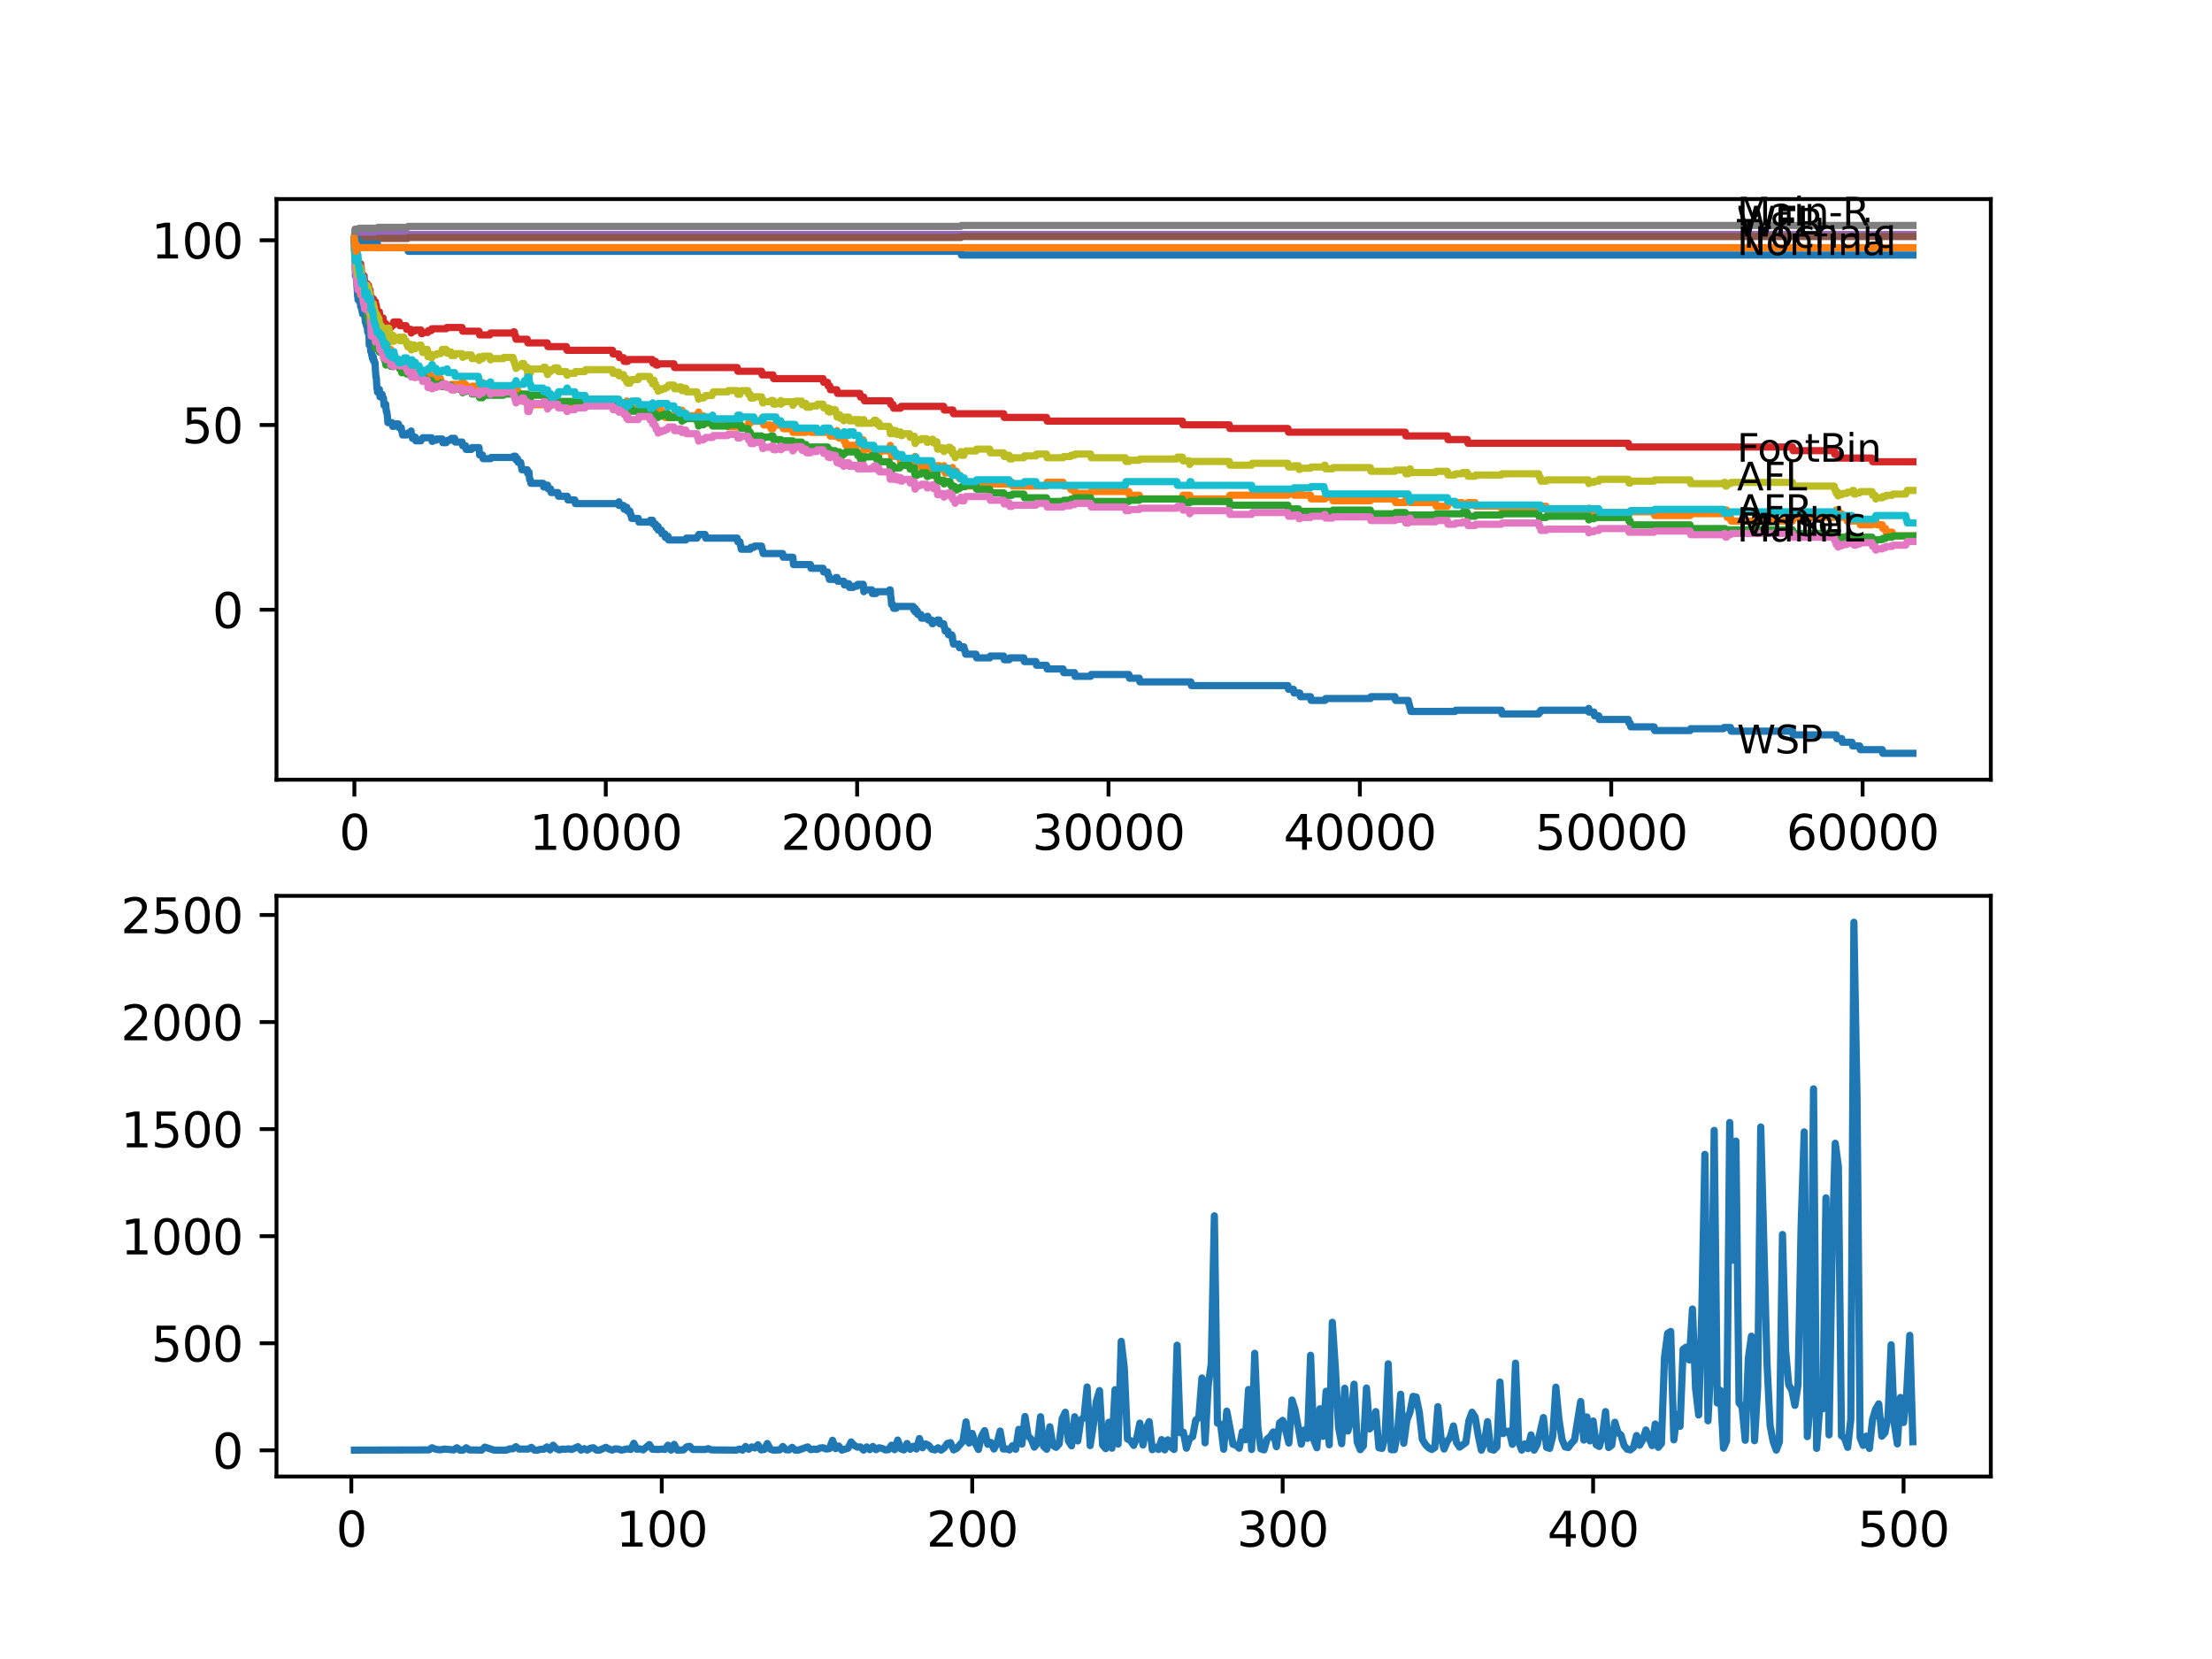 <?xml version="1.0" encoding="utf-8" standalone="no"?>
<!DOCTYPE svg PUBLIC "-//W3C//DTD SVG 1.1//EN"
  "http://www.w3.org/Graphics/SVG/1.1/DTD/svg11.dtd">
<svg xmlns:xlink="http://www.w3.org/1999/xlink" width="460.8pt" height="345.6pt" viewBox="0 0 460.8 345.6" xmlns="http://www.w3.org/2000/svg" version="1.1">
 <defs>
  <style type="text/css">*{stroke-linejoin: round; stroke-linecap: butt}</style>
 </defs>
 <g id="figure_1">
  <g id="patch_1">
   <path d="M 0 345.6 
L 460.8 345.6 
L 460.8 0 
L 0 0 
z
" style="fill: #ffffff"/>
  </g>
  <g id="axes_1">
   <g id="patch_2">
    <path d="M 57.6 162.432 
L 414.72 162.432 
L 414.72 41.472 
L 57.6 41.472 
z
" style="fill: #ffffff"/>
   </g>
   <g id="matplotlib.axis_1">
    <g id="xtick_1">
     <g id="line2d_1">
      <defs>
       <path id="m1fdd6f75e4" d="M 0 0 
L 0 3.5 
" style="stroke: #000000; stroke-width: 0.8"/>
      </defs>
      <g>
       <use xlink:href="#m1fdd6f75e4" x="73.827" y="162.432" style="stroke: #000000; stroke-width: 0.8"/>
      </g>
     </g>
     <g id="text_1">
      <!-- 0 -->
      <g transform="translate(70.646 177.03)scale(0.1 -0.1)">
       <defs>
        <path id="DejaVuSans-30" d="M 2034 4250 
Q 1547 4250 1301 3770 
Q 1056 3291 1056 2328 
Q 1056 1369 1301 889 
Q 1547 409 2034 409 
Q 2525 409 2770 889 
Q 3016 1369 3016 2328 
Q 3016 3291 2770 3770 
Q 2525 4250 2034 4250 
z
M 2034 4750 
Q 2819 4750 3233 4129 
Q 3647 3509 3647 2328 
Q 3647 1150 3233 529 
Q 2819 -91 2034 -91 
Q 1250 -91 836 529 
Q 422 1150 422 2328 
Q 422 3509 836 4129 
Q 1250 4750 2034 4750 
z
" transform="scale(0.016)"/>
       </defs>
       <use xlink:href="#DejaVuSans-30"/>
      </g>
     </g>
    </g>
    <g id="xtick_2">
     <g id="line2d_2">
      <g>
       <use xlink:href="#m1fdd6f75e4" x="126.192" y="162.432" style="stroke: #000000; stroke-width: 0.8"/>
      </g>
     </g>
     <g id="text_2">
      <!-- 10000 -->
      <g transform="translate(110.286 177.03)scale(0.1 -0.1)">
       <defs>
        <path id="DejaVuSans-31" d="M 794 531 
L 1825 531 
L 1825 4091 
L 703 3866 
L 703 4441 
L 1819 4666 
L 2450 4666 
L 2450 531 
L 3481 531 
L 3481 0 
L 794 0 
L 794 531 
z
" transform="scale(0.016)"/>
       </defs>
       <use xlink:href="#DejaVuSans-31"/>
       <use xlink:href="#DejaVuSans-30" x="63.623"/>
       <use xlink:href="#DejaVuSans-30" x="127.246"/>
       <use xlink:href="#DejaVuSans-30" x="190.869"/>
       <use xlink:href="#DejaVuSans-30" x="254.492"/>
      </g>
     </g>
    </g>
    <g id="xtick_3">
     <g id="line2d_3">
      <g>
       <use xlink:href="#m1fdd6f75e4" x="178.556" y="162.432" style="stroke: #000000; stroke-width: 0.8"/>
      </g>
     </g>
     <g id="text_3">
      <!-- 20000 -->
      <g transform="translate(162.65 177.03)scale(0.1 -0.1)">
       <defs>
        <path id="DejaVuSans-32" d="M 1228 531 
L 3431 531 
L 3431 0 
L 469 0 
L 469 531 
Q 828 903 1448 1529 
Q 2069 2156 2228 2338 
Q 2531 2678 2651 2914 
Q 2772 3150 2772 3378 
Q 2772 3750 2511 3984 
Q 2250 4219 1831 4219 
Q 1534 4219 1204 4116 
Q 875 4013 500 3803 
L 500 4441 
Q 881 4594 1212 4672 
Q 1544 4750 1819 4750 
Q 2544 4750 2975 4387 
Q 3406 4025 3406 3419 
Q 3406 3131 3298 2873 
Q 3191 2616 2906 2266 
Q 2828 2175 2409 1742 
Q 1991 1309 1228 531 
z
" transform="scale(0.016)"/>
       </defs>
       <use xlink:href="#DejaVuSans-32"/>
       <use xlink:href="#DejaVuSans-30" x="63.623"/>
       <use xlink:href="#DejaVuSans-30" x="127.246"/>
       <use xlink:href="#DejaVuSans-30" x="190.869"/>
       <use xlink:href="#DejaVuSans-30" x="254.492"/>
      </g>
     </g>
    </g>
    <g id="xtick_4">
     <g id="line2d_4">
      <g>
       <use xlink:href="#m1fdd6f75e4" x="230.921" y="162.432" style="stroke: #000000; stroke-width: 0.8"/>
      </g>
     </g>
     <g id="text_4">
      <!-- 30000 -->
      <g transform="translate(215.015 177.03)scale(0.1 -0.1)">
       <defs>
        <path id="DejaVuSans-33" d="M 2597 2516 
Q 3050 2419 3304 2112 
Q 3559 1806 3559 1356 
Q 3559 666 3084 287 
Q 2609 -91 1734 -91 
Q 1441 -91 1130 -33 
Q 819 25 488 141 
L 488 750 
Q 750 597 1062 519 
Q 1375 441 1716 441 
Q 2309 441 2620 675 
Q 2931 909 2931 1356 
Q 2931 1769 2642 2001 
Q 2353 2234 1838 2234 
L 1294 2234 
L 1294 2753 
L 1863 2753 
Q 2328 2753 2575 2939 
Q 2822 3125 2822 3475 
Q 2822 3834 2567 4026 
Q 2313 4219 1838 4219 
Q 1578 4219 1281 4162 
Q 984 4106 628 3988 
L 628 4550 
Q 988 4650 1302 4700 
Q 1616 4750 1894 4750 
Q 2613 4750 3031 4423 
Q 3450 4097 3450 3541 
Q 3450 3153 3228 2886 
Q 3006 2619 2597 2516 
z
" transform="scale(0.016)"/>
       </defs>
       <use xlink:href="#DejaVuSans-33"/>
       <use xlink:href="#DejaVuSans-30" x="63.623"/>
       <use xlink:href="#DejaVuSans-30" x="127.246"/>
       <use xlink:href="#DejaVuSans-30" x="190.869"/>
       <use xlink:href="#DejaVuSans-30" x="254.492"/>
      </g>
     </g>
    </g>
    <g id="xtick_5">
     <g id="line2d_5">
      <g>
       <use xlink:href="#m1fdd6f75e4" x="283.285" y="162.432" style="stroke: #000000; stroke-width: 0.8"/>
      </g>
     </g>
     <g id="text_5">
      <!-- 40000 -->
      <g transform="translate(267.379 177.03)scale(0.1 -0.1)">
       <defs>
        <path id="DejaVuSans-34" d="M 2419 4116 
L 825 1625 
L 2419 1625 
L 2419 4116 
z
M 2253 4666 
L 3047 4666 
L 3047 1625 
L 3713 1625 
L 3713 1100 
L 3047 1100 
L 3047 0 
L 2419 0 
L 2419 1100 
L 313 1100 
L 313 1709 
L 2253 4666 
z
" transform="scale(0.016)"/>
       </defs>
       <use xlink:href="#DejaVuSans-34"/>
       <use xlink:href="#DejaVuSans-30" x="63.623"/>
       <use xlink:href="#DejaVuSans-30" x="127.246"/>
       <use xlink:href="#DejaVuSans-30" x="190.869"/>
       <use xlink:href="#DejaVuSans-30" x="254.492"/>
      </g>
     </g>
    </g>
    <g id="xtick_6">
     <g id="line2d_6">
      <g>
       <use xlink:href="#m1fdd6f75e4" x="335.65" y="162.432" style="stroke: #000000; stroke-width: 0.8"/>
      </g>
     </g>
     <g id="text_6">
      <!-- 50000 -->
      <g transform="translate(319.744 177.03)scale(0.1 -0.1)">
       <defs>
        <path id="DejaVuSans-35" d="M 691 4666 
L 3169 4666 
L 3169 4134 
L 1269 4134 
L 1269 2991 
Q 1406 3038 1543 3061 
Q 1681 3084 1819 3084 
Q 2600 3084 3056 2656 
Q 3513 2228 3513 1497 
Q 3513 744 3044 326 
Q 2575 -91 1722 -91 
Q 1428 -91 1123 -41 
Q 819 9 494 109 
L 494 744 
Q 775 591 1075 516 
Q 1375 441 1709 441 
Q 2250 441 2565 725 
Q 2881 1009 2881 1497 
Q 2881 1984 2565 2268 
Q 2250 2553 1709 2553 
Q 1456 2553 1204 2497 
Q 953 2441 691 2322 
L 691 4666 
z
" transform="scale(0.016)"/>
       </defs>
       <use xlink:href="#DejaVuSans-35"/>
       <use xlink:href="#DejaVuSans-30" x="63.623"/>
       <use xlink:href="#DejaVuSans-30" x="127.246"/>
       <use xlink:href="#DejaVuSans-30" x="190.869"/>
       <use xlink:href="#DejaVuSans-30" x="254.492"/>
      </g>
     </g>
    </g>
    <g id="xtick_7">
     <g id="line2d_7">
      <g>
       <use xlink:href="#m1fdd6f75e4" x="388.014" y="162.432" style="stroke: #000000; stroke-width: 0.8"/>
      </g>
     </g>
     <g id="text_7">
      <!-- 60000 -->
      <g transform="translate(372.108 177.03)scale(0.1 -0.1)">
       <defs>
        <path id="DejaVuSans-36" d="M 2113 2584 
Q 1688 2584 1439 2293 
Q 1191 2003 1191 1497 
Q 1191 994 1439 701 
Q 1688 409 2113 409 
Q 2538 409 2786 701 
Q 3034 994 3034 1497 
Q 3034 2003 2786 2293 
Q 2538 2584 2113 2584 
z
M 3366 4563 
L 3366 3988 
Q 3128 4100 2886 4159 
Q 2644 4219 2406 4219 
Q 1781 4219 1451 3797 
Q 1122 3375 1075 2522 
Q 1259 2794 1537 2939 
Q 1816 3084 2150 3084 
Q 2853 3084 3261 2657 
Q 3669 2231 3669 1497 
Q 3669 778 3244 343 
Q 2819 -91 2113 -91 
Q 1303 -91 875 529 
Q 447 1150 447 2328 
Q 447 3434 972 4092 
Q 1497 4750 2381 4750 
Q 2619 4750 2861 4703 
Q 3103 4656 3366 4563 
z
" transform="scale(0.016)"/>
       </defs>
       <use xlink:href="#DejaVuSans-36"/>
       <use xlink:href="#DejaVuSans-30" x="63.623"/>
       <use xlink:href="#DejaVuSans-30" x="127.246"/>
       <use xlink:href="#DejaVuSans-30" x="190.869"/>
       <use xlink:href="#DejaVuSans-30" x="254.492"/>
      </g>
     </g>
    </g>
   </g>
   <g id="matplotlib.axis_2">
    <g id="ytick_1">
     <g id="line2d_8">
      <defs>
       <path id="maf65c78b11" d="M 0 0 
L -3.5 0 
" style="stroke: #000000; stroke-width: 0.8"/>
      </defs>
      <g>
       <use xlink:href="#maf65c78b11" x="57.6" y="127.018" style="stroke: #000000; stroke-width: 0.8"/>
      </g>
     </g>
     <g id="text_8">
      <!-- 0 -->
      <g transform="translate(44.237 130.818)scale(0.1 -0.1)">
       <use xlink:href="#DejaVuSans-30"/>
      </g>
     </g>
    </g>
    <g id="ytick_2">
     <g id="line2d_9">
      <g>
       <use xlink:href="#maf65c78b11" x="57.6" y="88.534" style="stroke: #000000; stroke-width: 0.8"/>
      </g>
     </g>
     <g id="text_9">
      <!-- 50 -->
      <g transform="translate(37.875 92.333)scale(0.1 -0.1)">
       <use xlink:href="#DejaVuSans-35"/>
       <use xlink:href="#DejaVuSans-30" x="63.623"/>
      </g>
     </g>
    </g>
    <g id="ytick_3">
     <g id="line2d_10">
      <g>
       <use xlink:href="#maf65c78b11" x="57.6" y="50.049" style="stroke: #000000; stroke-width: 0.8"/>
      </g>
     </g>
     <g id="text_10">
      <!-- 100 -->
      <g transform="translate(31.512 53.848)scale(0.1 -0.1)">
       <use xlink:href="#DejaVuSans-31"/>
       <use xlink:href="#DejaVuSans-30" x="63.623"/>
       <use xlink:href="#DejaVuSans-30" x="127.246"/>
      </g>
     </g>
    </g>
   </g>
   <g id="line2d_11">
    <path d="M 73.833 50.819 
L 73.838 50.819 
L 73.854 50.306 
L 73.896 52.23 
L 73.906 51.973 
L 74.053 57.489 
L 74.121 57.489 
L 74.21 56.72 
L 74.22 57.489 
L 74.341 59.542 
L 74.377 59.542 
L 74.503 61.697 
L 74.545 61.697 
L 74.592 62.467 
L 74.655 62.274 
L 74.671 62.274 
L 74.786 62.082 
L 74.822 62.082 
L 74.938 62.852 
L 74.969 62.852 
L 75 62.313 
L 75.006 63.082 
L 75.074 63.082 
L 75.11 63.082 
L 75.121 63.852 
L 75.22 63.467 
L 75.247 63.467 
L 75.362 64.622 
L 75.414 64.622 
L 75.529 65.392 
L 75.66 65.392 
L 75.786 64.814 
L 75.849 64.814 
L 75.964 65.584 
L 75.985 65.584 
L 76.105 67.123 
L 76.241 67.123 
L 76.357 67.893 
L 76.498 67.893 
L 76.598 69.176 
L 76.613 68.791 
L 76.744 68.791 
L 76.865 70.33 
L 76.896 70.33 
L 76.912 71.87 
L 77.016 71.716 
L 77.126 71.716 
L 77.247 73.255 
L 77.257 73.255 
L 77.299 72.357 
L 77.331 73.358 
L 77.362 73.358 
L 77.477 74.128 
L 77.483 74.128 
L 77.566 73.871 
L 77.572 74.641 
L 77.582 74.641 
L 77.771 74.641 
L 77.791 74.384 
L 77.797 75.154 
L 77.87 75.154 
L 77.99 75.154 
L 78.106 75.924 
L 78.116 75.924 
L 78.127 75.539 
L 78.205 77.078 
L 78.326 78.617 
L 78.394 78.617 
L 78.519 80.927 
L 78.598 80.927 
L 78.64 81.696 
L 78.708 81.504 
L 78.928 81.504 
L 79.033 81.119 
L 79.153 82.658 
L 79.441 82.658 
L 79.561 82.145 
L 79.609 82.145 
L 79.724 82.915 
L 79.881 82.915 
L 80.001 84.454 
L 80.08 84.454 
L 80.195 84.198 
L 80.347 84.198 
L 80.467 85.737 
L 80.562 85.737 
L 80.677 86.507 
L 80.687 86.507 
L 80.808 88.046 
L 81.682 88.046 
L 81.797 88.816 
L 82.07 88.816 
L 82.185 88.559 
L 82.29 88.559 
L 82.405 88.303 
L 82.986 88.303 
L 83.101 89.072 
L 83.578 89.072 
L 83.693 89.842 
L 83.745 89.842 
L 83.861 90.612 
L 84.74 90.612 
L 84.855 90.355 
L 84.934 90.355 
L 85.049 90.163 
L 85.615 90.163 
L 85.646 89.778 
L 85.651 90.548 
L 85.719 90.548 
L 85.808 90.548 
L 85.924 91.317 
L 86.348 91.317 
L 86.463 91.061 
L 86.5 91.061 
L 86.615 91.831 
L 87.683 91.831 
L 87.798 91.446 
L 87.955 91.446 
L 88.071 91.189 
L 89.919 91.189 
L 90.034 91.959 
L 90.076 91.959 
L 90.191 91.702 
L 90.851 91.702 
L 90.966 91.446 
L 92.124 91.446 
L 92.239 92.215 
L 92.946 92.215 
L 93.061 91.959 
L 93.176 91.959 
L 93.291 91.702 
L 93.925 91.702 
L 94.04 91.317 
L 94.721 91.317 
L 94.836 92.087 
L 96.271 92.087 
L 96.386 92.857 
L 96.994 92.857 
L 97.109 93.626 
L 98.198 93.626 
L 98.313 93.242 
L 99.79 93.242 
L 99.91 94.781 
L 100.518 94.781 
L 100.633 95.551 
L 102.204 95.551 
L 102.319 95.294 
L 106.869 95.294 
L 106.985 95.038 
L 107.383 95.038 
L 107.498 95.807 
L 107.503 95.807 
L 107.618 95.551 
L 107.807 95.551 
L 107.922 96.32 
L 108.472 96.32 
L 108.587 97.09 
L 108.603 97.09 
L 108.718 97.86 
L 109.844 97.86 
L 109.922 98.629 
L 109.954 98.373 
L 110.205 98.373 
L 110.326 99.912 
L 110.472 99.912 
L 110.587 100.682 
L 113.143 100.682 
L 113.258 101.452 
L 113.572 101.452 
L 113.687 101.067 
L 114.07 101.067 
L 114.185 101.837 
L 114.687 101.837 
L 114.803 102.606 
L 116.227 102.606 
L 116.342 103.376 
L 118.18 103.376 
L 118.295 104.146 
L 119.751 104.146 
L 119.866 104.915 
L 128.915 104.915 
L 128.941 104.53 
L 128.946 105.3 
L 129.02 105.3 
L 129.899 105.3 
L 130.015 106.07 
L 130.439 106.07 
L 130.554 105.685 
L 130.585 105.685 
L 130.701 106.455 
L 131.214 106.455 
L 131.329 107.224 
L 131.47 107.224 
L 131.586 107.994 
L 132.978 107.994 
L 133.094 108.764 
L 135.351 108.764 
L 135.466 108.379 
L 135.942 108.379 
L 136.057 109.149 
L 136.565 109.149 
L 136.681 109.918 
L 137.016 109.918 
L 137.105 109.662 
L 137.11 110.431 
L 137.115 110.431 
L 137.775 110.431 
L 137.89 111.201 
L 138.508 111.201 
L 138.623 111.971 
L 138.99 111.971 
L 139.105 111.714 
L 139.168 111.714 
L 139.283 112.484 
L 142.875 112.484 
L 142.99 112.099 
L 145.2 112.099 
L 145.315 111.714 
L 145.462 111.714 
L 145.577 111.329 
L 146.881 111.329 
L 146.996 112.099 
L 153.573 112.099 
L 153.689 112.869 
L 154.139 112.869 
L 154.254 113.639 
L 154.301 113.639 
L 154.416 114.408 
L 156.291 114.408 
L 156.406 114.023 
L 157.04 114.023 
L 157.155 113.767 
L 158.658 113.767 
L 158.773 114.536 
L 158.862 114.536 
L 158.977 115.306 
L 163.041 115.306 
L 163.156 116.076 
L 165.172 116.076 
L 165.293 117.615 
L 168.838 117.615 
L 168.953 118.385 
L 171.461 118.385 
L 171.576 119.155 
L 172.398 119.155 
L 172.514 119.924 
L 172.665 119.924 
L 172.781 120.694 
L 174.027 120.694 
L 174.142 120.309 
L 174.373 120.309 
L 174.488 121.079 
L 175.776 121.079 
L 175.891 121.849 
L 175.912 121.849 
L 176.027 121.592 
L 176.828 121.592 
L 176.944 122.362 
L 177.761 122.362 
L 177.876 122.105 
L 178.572 122.105 
L 178.687 121.72 
L 179.834 121.72 
L 179.949 123.26 
L 180.065 122.875 
L 181.62 122.875 
L 181.735 123.645 
L 182.484 123.645 
L 182.599 123.26 
L 185.233 123.26 
L 185.348 122.875 
L 185.448 122.875 
L 185.568 124.414 
L 185.61 124.414 
L 185.73 125.954 
L 186.034 125.954 
L 186.149 126.723 
L 186.673 126.723 
L 186.788 126.338 
L 190.239 126.338 
L 190.354 127.108 
L 190.585 127.108 
L 190.653 126.723 
L 190.658 127.493 
L 190.689 127.493 
L 190.825 127.493 
L 190.941 127.236 
L 191.077 127.236 
L 191.192 128.006 
L 191.836 128.006 
L 191.951 128.776 
L 193.03 128.776 
L 193.145 128.391 
L 193.281 128.391 
L 193.397 129.161 
L 194.098 129.161 
L 194.213 129.93 
L 194.329 129.93 
L 194.444 129.546 
L 195.182 129.546 
L 195.297 129.161 
L 195.643 129.161 
L 195.758 129.93 
L 196.591 129.93 
L 196.706 130.7 
L 196.785 130.7 
L 196.9 131.47 
L 197.471 131.47 
L 197.586 132.239 
L 198.277 132.239 
L 198.392 133.009 
L 198.429 132.624 
L 198.434 133.394 
L 198.497 133.394 
L 198.502 133.394 
L 198.617 134.164 
L 199.743 134.164 
L 199.858 134.933 
L 200.162 134.933 
L 200.277 134.741 
L 200.806 134.741 
L 200.921 135.511 
L 201.047 135.511 
L 201.162 136.28 
L 203.325 136.28 
L 203.44 137.05 
L 206.184 137.05 
L 206.299 136.665 
L 209.09 136.665 
L 209.205 137.435 
L 210.226 137.435 
L 210.342 137.05 
L 213.285 137.05 
L 213.4 137.82 
L 215.809 137.82 
L 215.924 138.589 
L 218.018 138.589 
L 218.134 139.359 
L 221.474 139.359 
L 221.59 140.129 
L 223.857 140.129 
L 223.972 140.899 
L 227.208 140.899 
L 227.323 140.514 
L 235.168 140.514 
L 235.283 141.283 
L 237.341 141.283 
L 237.456 142.053 
L 248.07 142.053 
L 248.186 142.823 
L 268.299 142.823 
L 268.414 143.592 
L 269.461 143.592 
L 269.576 144.362 
L 270.765 144.362 
L 270.88 145.132 
L 273.012 145.132 
L 273.127 145.902 
L 276.038 145.902 
L 276.153 145.517 
L 285.474 145.517 
L 285.589 145.132 
L 290.601 145.132 
L 290.716 145.902 
L 293.36 145.902 
L 293.476 146.671 
L 293.575 146.671 
L 293.69 147.441 
L 293.784 147.441 
L 293.9 148.211 
L 303.116 148.211 
L 303.231 147.954 
L 312.767 147.954 
L 312.882 148.724 
L 320.553 148.724 
L 320.668 148.339 
L 320.888 148.339 
L 321.004 147.954 
L 330.921 147.954 
L 330.969 147.569 
L 330.974 148.339 
L 331.026 148.339 
L 332.042 148.339 
L 332.157 149.109 
L 333.058 149.109 
L 333.173 149.878 
L 339.232 149.878 
L 339.347 150.648 
L 339.609 150.648 
L 339.724 151.418 
L 344.578 151.418 
L 344.693 152.187 
L 352.087 152.187 
L 352.202 151.803 
L 359.025 151.803 
L 359.141 151.546 
L 360.507 151.546 
L 360.623 152.316 
L 373.42 152.316 
L 373.536 153.085 
L 382.527 153.085 
L 382.642 153.855 
L 383.668 153.855 
L 383.783 154.625 
L 385.81 154.625 
L 385.925 155.394 
L 387.412 155.394 
L 387.527 156.164 
L 392.104 156.164 
L 392.219 156.934 
L 398.487 156.934 
L 398.487 156.934 
" clip-path="url(#pa0d4f74a01)" style="fill: none; stroke: #1f77b4; stroke-width: 1.5; stroke-linecap: square"/>
   </g>
   <g id="line2d_12">
    <path d="M 73.833 50.819 
L 73.838 50.819 
L 73.974 54.539 
L 73.99 54.539 
L 74.089 56.078 
L 74.105 55.309 
L 74.121 55.309 
L 74.157 54.924 
L 74.236 56.463 
L 74.294 56.463 
L 74.409 55.693 
L 74.524 56.463 
L 74.545 56.463 
L 74.571 54.924 
L 74.639 58.002 
L 74.644 58.002 
L 74.791 58.002 
L 74.859 59.542 
L 74.906 58.772 
L 74.969 58.772 
L 74.974 58.387 
L 75.032 60.696 
L 75.053 60.696 
L 75.11 60.696 
L 75.121 61.466 
L 75.22 61.081 
L 75.247 61.081 
L 75.33 59.927 
L 75.357 60.696 
L 75.466 60.696 
L 75.561 59.157 
L 75.582 59.927 
L 75.603 59.927 
L 75.718 60.696 
L 75.723 60.696 
L 75.734 60.312 
L 75.781 61.851 
L 75.817 61.851 
L 75.849 61.851 
L 75.959 60.312 
L 75.964 61.081 
L 76.022 61.081 
L 76.142 62.621 
L 76.215 62.621 
L 76.278 61.851 
L 76.294 63.39 
L 76.32 63.39 
L 76.357 63.39 
L 76.472 63.134 
L 76.498 63.134 
L 76.566 62.364 
L 76.608 62.749 
L 76.619 62.749 
L 76.734 63.519 
L 76.744 63.519 
L 76.749 62.749 
L 76.854 63.519 
L 76.896 63.519 
L 76.901 62.749 
L 76.927 65.058 
L 76.996 65.058 
L 77.106 65.058 
L 77.174 64.288 
L 77.21 65.828 
L 77.247 65.828 
L 77.304 63.903 
L 77.357 65.828 
L 77.483 68.137 
L 77.791 68.137 
L 77.907 67.367 
L 77.959 67.367 
L 77.99 65.828 
L 78.069 67.367 
L 78.1 67.367 
L 78.205 66.213 
L 78.21 66.982 
L 78.331 68.522 
L 78.378 68.522 
L 78.394 67.752 
L 78.451 69.291 
L 78.483 69.291 
L 78.504 69.291 
L 78.566 68.522 
L 78.603 70.061 
L 78.608 70.061 
L 78.886 70.061 
L 78.928 70.831 
L 78.996 70.446 
L 79.033 70.446 
L 79.116 69.676 
L 79.142 70.446 
L 79.321 70.446 
L 79.436 71.216 
L 79.603 71.216 
L 79.609 70.446 
L 79.698 71.985 
L 79.708 71.985 
L 79.802 71.985 
L 79.917 71.216 
L 79.928 71.216 
L 80.043 71.985 
L 80.347 71.985 
L 80.384 71.216 
L 80.399 72.755 
L 80.452 72.755 
L 80.687 72.755 
L 80.808 74.294 
L 81.007 74.294 
L 81.122 73.525 
L 81.227 73.525 
L 81.342 74.294 
L 81.347 74.294 
L 81.384 72.755 
L 81.457 74.294 
L 81.515 74.294 
L 81.63 75.064 
L 81.881 75.064 
L 81.996 75.834 
L 83.164 75.834 
L 83.279 75.064 
L 83.745 75.064 
L 83.866 76.603 
L 84.594 76.603 
L 84.709 75.834 
L 84.965 75.834 
L 85.081 76.603 
L 85.143 76.603 
L 85.259 77.373 
L 85.615 77.373 
L 85.693 76.988 
L 85.699 77.758 
L 85.719 77.758 
L 87.683 77.758 
L 87.798 77.373 
L 88.034 77.373 
L 88.149 78.143 
L 89.029 78.143 
L 89.144 77.373 
L 89.149 77.373 
L 89.265 78.143 
L 89.725 78.143 
L 89.841 78.912 
L 91.783 78.912 
L 91.898 79.682 
L 92.124 79.682 
L 92.239 80.452 
L 93.925 80.452 
L 94.04 80.067 
L 96.271 80.067 
L 96.386 79.297 
L 96.501 80.067 
L 96.994 80.067 
L 97.109 80.837 
L 98.198 80.837 
L 98.313 80.452 
L 99.79 80.452 
L 99.905 79.682 
L 100.518 79.682 
L 100.638 81.222 
L 104.869 81.222 
L 104.984 81.991 
L 107.147 81.991 
L 107.262 81.222 
L 107.807 81.222 
L 107.922 81.991 
L 108.472 81.991 
L 108.587 82.761 
L 108.603 82.761 
L 108.718 83.531 
L 109.844 83.531 
L 109.959 82.761 
L 110.472 82.761 
L 110.593 84.3 
L 114.017 84.3 
L 114.132 83.531 
L 114.352 83.531 
L 114.468 84.3 
L 127.606 84.3 
L 127.721 83.531 
L 128.271 83.531 
L 128.386 84.3 
L 128.915 84.3 
L 128.941 83.916 
L 128.946 84.685 
L 129.02 84.685 
L 129.899 84.685 
L 130.015 83.916 
L 130.439 83.916 
L 130.554 83.531 
L 130.585 83.531 
L 130.701 84.3 
L 130.711 84.3 
L 130.826 85.07 
L 132.978 85.07 
L 133.094 85.84 
L 135.351 85.84 
L 135.466 85.455 
L 136.565 85.455 
L 136.681 84.685 
L 137.105 84.685 
L 137.22 85.455 
L 137.775 85.455 
L 137.89 86.225 
L 138.508 86.225 
L 138.623 86.994 
L 140.398 86.994 
L 140.514 86.225 
L 141.933 86.225 
L 142.048 85.455 
L 142.085 85.455 
L 142.2 86.225 
L 142.582 86.225 
L 142.697 86.994 
L 142.875 86.994 
L 142.99 86.609 
L 145.2 86.609 
L 145.315 86.225 
L 145.462 86.225 
L 145.525 85.84 
L 145.53 86.609 
L 145.567 86.609 
L 146.541 86.609 
L 146.656 87.379 
L 146.881 87.379 
L 146.996 88.149 
L 151.594 88.149 
L 151.709 88.919 
L 155.82 88.919 
L 155.935 88.149 
L 156.291 88.149 
L 156.406 87.764 
L 158.658 87.764 
L 158.773 86.994 
L 158.862 86.994 
L 158.977 87.764 
L 158.988 87.764 
L 159.103 88.534 
L 160.512 88.534 
L 160.627 89.303 
L 161.035 89.303 
L 161.15 88.534 
L 162.664 88.534 
L 162.711 87.764 
L 162.774 88.534 
L 163.041 88.534 
L 163.156 89.303 
L 165.156 89.303 
L 165.172 88.534 
L 165.193 90.073 
L 165.261 90.073 
L 167 90.073 
L 167.115 89.303 
L 167.172 89.303 
L 167.288 90.073 
L 167.906 90.073 
L 168.021 89.303 
L 168.838 89.303 
L 168.953 90.073 
L 172.398 90.073 
L 172.514 89.303 
L 172.665 89.303 
L 172.781 90.073 
L 172.87 90.073 
L 172.891 89.303 
L 172.964 90.843 
L 172.974 90.843 
L 174.027 90.843 
L 174.142 90.458 
L 174.341 90.458 
L 174.373 89.688 
L 174.451 90.458 
L 174.587 90.458 
L 174.702 91.228 
L 174.912 91.228 
L 175.027 90.458 
L 175.509 90.458 
L 175.624 91.228 
L 175.776 91.228 
L 175.891 91.997 
L 176.101 91.997 
L 176.216 92.767 
L 178.572 92.767 
L 178.687 92.382 
L 179.132 92.382 
L 179.248 91.612 
L 179.834 91.612 
L 179.949 93.922 
L 179.955 93.537 
L 181.62 93.537 
L 181.735 94.306 
L 182.484 94.306 
L 182.599 93.922 
L 182.955 93.922 
L 183.07 94.691 
L 183.102 94.691 
L 183.217 93.922 
L 185.233 93.922 
L 185.348 93.537 
L 185.448 93.537 
L 185.453 92.767 
L 185.558 93.537 
L 185.61 93.537 
L 185.73 95.076 
L 186.029 95.076 
L 186.034 94.306 
L 186.139 95.076 
L 186.673 95.076 
L 186.788 94.691 
L 187.474 94.691 
L 187.595 96.231 
L 189.485 96.231 
L 189.6 95.461 
L 190.239 95.461 
L 190.354 96.231 
L 190.501 96.231 
L 190.616 95.076 
L 190.653 95.076 
L 190.768 95.846 
L 191.077 95.846 
L 191.192 96.615 
L 191.836 96.615 
L 191.951 97.385 
L 193.03 97.385 
L 193.145 97 
L 193.281 97 
L 193.397 97.77 
L 194.329 97.77 
L 194.444 97.385 
L 195.046 97.385 
L 195.161 98.155 
L 195.182 98.155 
L 195.308 97 
L 195.643 97 
L 195.758 97.77 
L 196.591 97.77 
L 196.659 97 
L 196.701 97.77 
L 196.785 97.77 
L 196.9 98.54 
L 197.905 98.54 
L 198.02 97.77 
L 198.392 97.77 
L 198.418 97.385 
L 198.434 98.925 
L 198.486 98.925 
L 198.863 98.925 
L 198.979 98.155 
L 199.246 98.155 
L 199.361 98.925 
L 199.743 98.925 
L 199.858 99.694 
L 200.806 99.694 
L 200.921 100.464 
L 201.047 100.464 
L 201.162 101.234 
L 206.184 101.234 
L 206.299 100.849 
L 209.09 100.849 
L 209.205 100.079 
L 209.347 100.079 
L 209.462 100.849 
L 210.226 100.849 
L 210.342 100.464 
L 210.813 100.464 
L 210.928 101.234 
L 218.018 101.234 
L 218.134 100.464 
L 221.474 100.464 
L 221.59 101.234 
L 222.993 101.234 
L 223.108 102.003 
L 223.857 102.003 
L 223.972 102.773 
L 227.208 102.773 
L 227.323 102.388 
L 235.168 102.388 
L 235.283 103.158 
L 237.341 103.158 
L 237.456 103.928 
L 246.321 103.928 
L 246.437 103.158 
L 247.84 103.158 
L 247.955 103.928 
L 256.087 103.928 
L 256.203 103.158 
L 268.299 103.158 
L 268.414 102.388 
L 269.461 102.388 
L 269.576 103.158 
L 270.519 103.158 
L 270.634 102.388 
L 270.765 102.388 
L 270.88 103.158 
L 273.012 103.158 
L 273.127 103.928 
L 276.038 103.928 
L 276.153 103.543 
L 277.567 103.543 
L 277.682 104.312 
L 285.474 104.312 
L 285.589 103.928 
L 290.601 103.928 
L 290.716 104.697 
L 292.748 104.697 
L 292.863 103.928 
L 293.575 103.928 
L 293.69 104.697 
L 299.063 104.697 
L 299.178 105.467 
L 301.513 105.467 
L 301.629 104.697 
L 304.587 104.697 
L 304.702 105.467 
L 305.687 105.467 
L 305.802 104.697 
L 307.289 104.697 
L 307.404 105.467 
L 312.767 105.467 
L 312.882 106.237 
L 320.553 106.237 
L 320.668 105.852 
L 320.888 105.852 
L 321.004 105.467 
L 322.082 105.467 
L 322.197 106.237 
L 330.921 106.237 
L 330.969 105.852 
L 330.974 106.621 
L 331.026 106.621 
L 332.042 106.621 
L 332.157 107.391 
L 339.232 107.391 
L 339.347 106.621 
L 344.578 106.621 
L 344.693 107.391 
L 352.087 107.391 
L 352.202 107.006 
L 359.381 107.006 
L 359.497 106.237 
L 359.68 106.237 
L 359.8 107.776 
L 360.507 107.776 
L 360.623 108.546 
L 373.42 108.546 
L 373.536 107.776 
L 382.097 107.776 
L 382.212 107.006 
L 382.406 107.006 
L 382.521 106.237 
L 382.527 106.237 
L 382.642 107.006 
L 382.872 107.006 
L 382.919 106.237 
L 382.982 107.006 
L 383.668 107.006 
L 383.783 107.776 
L 384.674 107.776 
L 384.789 108.546 
L 386.155 108.546 
L 386.271 107.776 
L 386.585 107.776 
L 386.7 108.546 
L 387.412 108.546 
L 387.527 109.315 
L 389.994 109.315 
L 390.109 108.546 
L 390.811 108.546 
L 390.926 109.315 
L 392.104 109.315 
L 392.219 110.085 
L 392.785 110.085 
L 392.9 110.855 
L 394.178 110.855 
L 394.293 111.624 
L 398.487 111.624 
L 398.487 111.624 
" clip-path="url(#pa0d4f74a01)" style="fill: none; stroke: #ff7f0e; stroke-width: 1.5; stroke-linecap: square"/>
   </g>
   <g id="line2d_13">
    <path d="M 73.833 50.049 
L 73.838 50.049 
L 73.854 49.151 
L 73.911 50.947 
L 74.042 54.539 
L 74.294 54.539 
L 74.424 57.72 
L 74.493 57.72 
L 74.545 57.464 
L 74.571 59.003 
L 74.587 58.298 
L 74.634 58.298 
L 74.754 57.913 
L 74.791 57.913 
L 74.906 59.195 
L 74.969 59.195 
L 74.974 59.965 
L 75.079 59.298 
L 75.11 59.298 
L 75.226 59.042 
L 75.247 59.042 
L 75.33 60.581 
L 75.362 60.324 
L 75.414 60.324 
L 75.535 61.864 
L 75.556 61.864 
L 75.561 62.633 
L 75.665 62.184 
L 75.723 62.184 
L 75.734 62.954 
L 75.833 62.505 
L 75.849 62.505 
L 75.959 63.852 
L 75.964 63.66 
L 76.022 63.66 
L 76.142 63.147 
L 76.215 63.147 
L 76.278 64.686 
L 76.331 64.173 
L 76.357 64.173 
L 76.472 64.943 
L 76.498 64.943 
L 76.613 66.225 
L 76.619 66.225 
L 76.734 66.033 
L 76.744 66.033 
L 76.749 66.803 
L 76.854 66.546 
L 76.896 66.546 
L 76.901 67.316 
L 77.006 66.649 
L 77.126 66.649 
L 77.147 66.392 
L 77.153 67.162 
L 77.231 66.905 
L 77.247 66.905 
L 77.325 68.804 
L 77.362 68.291 
L 77.483 67.778 
L 77.566 67.778 
L 77.682 68.547 
L 77.791 68.547 
L 77.907 69.317 
L 77.959 69.317 
L 77.99 70.856 
L 78.074 70.407 
L 78.1 70.407 
L 78.205 72.46 
L 78.221 71.947 
L 78.237 71.947 
L 78.352 71.69 
L 78.378 71.69 
L 78.394 72.46 
L 78.488 71.947 
L 78.504 71.947 
L 78.566 72.716 
L 78.614 72.267 
L 78.64 72.267 
L 78.755 72.075 
L 78.886 72.075 
L 78.928 71.818 
L 78.933 72.588 
L 78.985 72.588 
L 79.033 72.588 
L 79.038 73.358 
L 79.142 72.845 
L 79.321 72.845 
L 79.436 72.588 
L 79.603 72.588 
L 79.609 73.358 
L 79.713 72.845 
L 79.802 72.845 
L 79.917 74.192 
L 79.928 74.192 
L 79.938 73.935 
L 79.944 74.705 
L 80.027 74.512 
L 80.096 74.512 
L 80.211 75.282 
L 80.347 75.282 
L 80.384 76.052 
L 80.457 75.539 
L 80.687 75.539 
L 80.808 75.026 
L 81.227 75.026 
L 81.342 74.769 
L 81.347 74.769 
L 81.384 76.308 
L 81.462 75.859 
L 81.515 75.859 
L 81.63 75.603 
L 81.682 75.603 
L 81.797 76.372 
L 81.881 76.372 
L 81.996 76.116 
L 83.164 76.116 
L 83.279 76.886 
L 83.578 76.886 
L 83.693 77.655 
L 83.745 77.655 
L 83.866 77.142 
L 84.594 77.142 
L 84.709 77.912 
L 84.934 77.912 
L 85.054 77.463 
L 85.143 77.463 
L 85.259 77.206 
L 85.646 77.206 
L 85.693 77.976 
L 85.756 77.719 
L 85.808 77.719 
L 85.924 78.489 
L 88.034 78.489 
L 88.149 78.233 
L 88.207 78.233 
L 88.322 79.002 
L 89.029 79.002 
L 89.144 79.772 
L 89.149 79.772 
L 89.265 79.515 
L 89.725 79.515 
L 89.841 79.259 
L 89.919 79.259 
L 90.034 80.029 
L 91.783 80.029 
L 91.898 79.772 
L 92.014 79.772 
L 92.124 80.542 
L 92.239 80.285 
L 93.925 80.285 
L 94.04 81.055 
L 96.271 81.055 
L 96.386 81.824 
L 96.501 81.568 
L 96.994 81.568 
L 97.109 81.311 
L 98.198 81.311 
L 98.313 82.081 
L 99.79 82.081 
L 99.905 82.851 
L 100.518 82.851 
L 100.638 82.338 
L 104.869 82.338 
L 104.984 82.081 
L 107.147 82.081 
L 107.262 82.851 
L 107.807 82.851 
L 107.922 82.594 
L 108.472 82.594 
L 108.587 82.338 
L 108.603 82.338 
L 108.718 82.081 
L 109.844 82.081 
L 109.959 82.851 
L 110.472 82.851 
L 110.593 82.338 
L 114.017 82.338 
L 114.132 83.107 
L 114.352 83.107 
L 114.468 82.851 
L 115.426 82.851 
L 115.541 83.62 
L 127.606 83.62 
L 127.721 84.39 
L 128.271 84.39 
L 128.386 84.134 
L 128.941 84.134 
L 129.056 83.877 
L 129.899 83.877 
L 130.015 84.647 
L 130.585 84.647 
L 130.701 84.39 
L 130.711 84.39 
L 130.826 84.134 
L 131.214 84.134 
L 131.329 84.903 
L 131.47 84.903 
L 131.586 85.673 
L 132.978 85.673 
L 133.094 85.416 
L 135.942 85.416 
L 136.057 86.186 
L 136.565 86.186 
L 136.681 86.956 
L 137.105 86.956 
L 137.22 86.699 
L 137.775 86.699 
L 137.89 86.443 
L 138.508 86.443 
L 138.623 86.186 
L 139.168 86.186 
L 139.283 86.956 
L 141.933 86.956 
L 142.048 87.725 
L 142.085 87.725 
L 142.2 87.469 
L 142.582 87.469 
L 142.697 87.212 
L 145.2 87.212 
L 145.315 87.982 
L 145.462 87.982 
L 145.525 88.752 
L 145.572 88.495 
L 146.541 88.495 
L 146.656 88.239 
L 146.881 88.239 
L 146.996 87.982 
L 148.326 87.982 
L 148.442 88.752 
L 151.594 88.752 
L 151.709 88.495 
L 154.301 88.495 
L 154.416 89.265 
L 155.82 89.265 
L 155.935 90.035 
L 156.291 90.035 
L 156.406 90.804 
L 158.658 90.804 
L 158.773 91.574 
L 158.862 91.574 
L 158.977 91.317 
L 158.988 91.317 
L 159.103 91.061 
L 160.512 91.061 
L 160.627 90.804 
L 161.035 90.804 
L 161.15 91.574 
L 162.664 91.574 
L 162.711 92.344 
L 162.774 92.087 
L 163.041 92.087 
L 163.156 91.831 
L 165.156 91.831 
L 165.172 92.6 
L 165.266 92.087 
L 167 92.087 
L 167.115 92.857 
L 167.172 92.857 
L 167.288 92.6 
L 167.906 92.6 
L 168.021 93.37 
L 168.838 93.37 
L 168.953 93.113 
L 172.398 93.113 
L 172.514 93.883 
L 172.665 93.883 
L 172.781 93.626 
L 172.87 93.626 
L 172.891 94.396 
L 172.98 93.883 
L 174.027 93.883 
L 174.142 94.653 
L 174.373 94.653 
L 174.488 94.396 
L 174.587 94.396 
L 174.702 94.14 
L 174.912 94.14 
L 175.027 94.909 
L 175.509 94.909 
L 175.624 94.653 
L 175.776 94.653 
L 175.891 94.396 
L 176.101 94.396 
L 176.216 94.14 
L 178.572 94.14 
L 178.687 94.909 
L 179.132 94.909 
L 179.248 95.679 
L 179.834 95.679 
L 179.955 95.166 
L 181.62 95.166 
L 181.735 94.909 
L 182.484 94.909 
L 182.599 95.679 
L 182.955 95.679 
L 183.07 95.422 
L 183.102 95.422 
L 183.217 96.192 
L 185.233 96.192 
L 185.348 96.962 
L 185.448 96.962 
L 185.453 97.732 
L 185.558 97.475 
L 185.61 97.475 
L 185.73 96.962 
L 186.029 96.962 
L 186.034 97.732 
L 186.139 97.475 
L 187.474 97.475 
L 187.595 96.962 
L 189.485 96.962 
L 189.6 97.732 
L 190.239 97.732 
L 190.354 97.475 
L 190.501 97.475 
L 190.621 99.014 
L 191.077 99.014 
L 191.192 98.758 
L 191.836 98.758 
L 191.951 98.501 
L 193.03 98.501 
L 193.145 99.271 
L 193.281 99.271 
L 193.397 99.014 
L 195.046 99.014 
L 195.161 98.758 
L 195.182 98.758 
L 195.303 100.297 
L 195.643 100.297 
L 195.758 100.041 
L 196.591 100.041 
L 196.659 100.81 
L 196.701 100.554 
L 196.785 100.554 
L 196.9 100.297 
L 197.905 100.297 
L 198.02 101.067 
L 198.392 101.067 
L 198.418 101.837 
L 198.502 101.323 
L 198.863 101.323 
L 198.979 102.093 
L 199.246 102.093 
L 199.361 101.837 
L 199.743 101.837 
L 199.858 101.58 
L 200.162 101.58 
L 200.277 101.388 
L 201.047 101.388 
L 201.162 101.131 
L 203.325 101.131 
L 203.44 101.901 
L 206.184 101.901 
L 206.299 102.67 
L 209.09 102.67 
L 209.205 103.44 
L 209.347 103.44 
L 209.462 103.184 
L 210.813 103.184 
L 210.928 102.927 
L 213.285 102.927 
L 213.4 103.697 
L 218.018 103.697 
L 218.134 104.466 
L 221.474 104.466 
L 221.59 104.21 
L 222.993 104.21 
L 223.108 103.953 
L 223.857 103.953 
L 223.972 103.697 
L 227.208 103.697 
L 227.323 104.466 
L 235.168 104.466 
L 235.283 104.21 
L 237.341 104.21 
L 237.456 103.953 
L 246.321 103.953 
L 246.437 104.723 
L 247.84 104.723 
L 247.955 104.466 
L 256.087 104.466 
L 256.203 105.236 
L 268.299 105.236 
L 268.414 106.006 
L 270.519 106.006 
L 270.634 106.775 
L 270.765 106.775 
L 270.88 106.519 
L 277.567 106.519 
L 277.682 106.262 
L 285.474 106.262 
L 285.589 107.032 
L 290.601 107.032 
L 290.716 106.775 
L 292.748 106.775 
L 292.863 107.545 
L 293.575 107.545 
L 293.69 107.289 
L 299.063 107.289 
L 299.178 107.032 
L 304.587 107.032 
L 304.702 106.775 
L 305.687 106.775 
L 305.802 107.545 
L 307.289 107.545 
L 307.404 107.289 
L 312.767 107.289 
L 312.882 107.032 
L 320.553 107.032 
L 320.668 107.802 
L 322.082 107.802 
L 322.197 107.545 
L 330.921 107.545 
L 330.969 108.315 
L 331.031 108.058 
L 332.042 108.058 
L 332.157 107.802 
L 339.232 107.802 
L 339.347 108.571 
L 339.609 108.571 
L 339.724 109.341 
L 352.087 109.341 
L 352.202 110.111 
L 359.381 110.111 
L 359.497 110.88 
L 359.68 110.88 
L 359.8 110.367 
L 373.42 110.367 
L 373.536 111.137 
L 382.406 111.137 
L 382.521 111.907 
L 382.527 111.907 
L 382.642 111.65 
L 382.872 111.65 
L 382.919 112.42 
L 382.982 112.163 
L 383.668 112.163 
L 383.783 111.907 
L 384.674 111.907 
L 384.789 111.65 
L 386.155 111.65 
L 386.271 112.42 
L 386.585 112.42 
L 386.7 112.163 
L 387.412 112.163 
L 387.527 111.907 
L 389.994 111.907 
L 390.109 112.676 
L 390.811 112.676 
L 390.926 112.42 
L 392.104 112.42 
L 392.219 112.163 
L 392.785 112.163 
L 392.9 111.907 
L 394.178 111.907 
L 394.293 111.65 
L 398.487 111.65 
L 398.487 111.65 
" clip-path="url(#pa0d4f74a01)" style="fill: none; stroke: #2ca02c; stroke-width: 1.5; stroke-linecap: square"/>
   </g>
   <g id="line2d_14">
    <path d="M 73.833 50.049 
L 73.932 50.049 
L 73.99 50.819 
L 74.042 50.626 
L 74.089 50.626 
L 74.205 51.396 
L 74.22 51.396 
L 74.346 53.705 
L 74.388 53.705 
L 74.414 53.359 
L 74.419 54.128 
L 74.487 54.128 
L 74.545 54.128 
L 74.592 55.668 
L 74.66 55.283 
L 74.791 55.283 
L 74.906 55.09 
L 74.974 55.09 
L 75.089 54.937 
L 75.121 54.937 
L 75.236 55.706 
L 75.247 55.706 
L 75.367 57.246 
L 75.556 57.246 
L 75.561 58.015 
L 75.665 57.63 
L 75.734 57.63 
L 75.849 57.438 
L 75.959 59.298 
L 75.969 59.106 
L 76.498 59.106 
L 76.524 59.875 
L 76.608 59.619 
L 76.619 59.619 
L 76.734 59.426 
L 76.744 59.426 
L 76.859 60.196 
L 76.896 60.196 
L 76.912 60.966 
L 77.006 60.812 
L 77.106 60.427 
L 77.111 61.197 
L 77.147 61.197 
L 77.263 62.159 
L 77.268 62.159 
L 77.299 61.646 
L 77.304 62.415 
L 77.373 62.261 
L 77.791 62.261 
L 77.907 63.031 
L 77.996 63.031 
L 78.111 62.839 
L 78.2 62.839 
L 78.315 63.608 
L 78.378 63.608 
L 78.493 64.378 
L 78.504 64.378 
L 78.566 65.148 
L 78.614 64.955 
L 79.033 64.955 
L 79.153 66.495 
L 79.441 66.495 
L 79.556 66.238 
L 79.802 66.238 
L 79.917 67.585 
L 79.954 67.585 
L 80.069 67.393 
L 80.347 67.393 
L 80.462 68.162 
L 80.588 68.162 
L 80.703 67.906 
L 81.007 67.906 
L 81.069 68.676 
L 81.117 68.291 
L 81.384 68.291 
L 81.504 67.842 
L 81.871 67.842 
L 81.991 67.072 
L 83.164 67.072 
L 83.279 67.842 
L 84.594 67.842 
L 84.709 68.611 
L 85.615 68.611 
L 85.683 69.381 
L 85.725 68.996 
L 86.348 68.996 
L 86.463 68.74 
L 87.683 68.74 
L 87.798 69.509 
L 87.955 69.509 
L 88.071 69.253 
L 89.123 69.253 
L 89.238 68.868 
L 89.846 68.868 
L 89.961 68.483 
L 92.946 68.483 
L 93.061 68.227 
L 96.271 68.227 
L 96.386 68.996 
L 99.79 68.996 
L 99.905 69.766 
L 102.052 69.766 
L 102.167 69.381 
L 106.869 69.381 
L 106.985 69.125 
L 107.147 69.125 
L 107.262 69.894 
L 107.383 69.894 
L 107.498 70.664 
L 109.844 70.664 
L 109.959 71.434 
L 114.017 71.434 
L 114.132 72.203 
L 117.997 72.203 
L 118.112 72.973 
L 127.606 72.973 
L 127.721 73.743 
L 128.915 73.743 
L 129.03 74.512 
L 129.899 74.512 
L 130.015 75.282 
L 130.763 75.282 
L 130.879 74.897 
L 135.906 74.897 
L 136.021 75.667 
L 136.23 75.667 
L 136.345 75.282 
L 136.565 75.282 
L 136.681 76.052 
L 137.016 76.052 
L 137.131 75.795 
L 140.398 75.795 
L 140.514 76.565 
L 153.573 76.565 
L 153.689 77.335 
L 158.658 77.335 
L 158.773 78.104 
L 161.035 78.104 
L 161.15 78.874 
L 171.461 78.874 
L 171.576 79.644 
L 172.398 79.644 
L 172.514 80.413 
L 172.87 80.413 
L 172.985 81.183 
L 174.341 81.183 
L 174.456 81.953 
L 179.132 81.953 
L 179.248 82.722 
L 179.949 82.722 
L 180.065 83.492 
L 185.448 83.492 
L 185.563 84.262 
L 186.029 84.262 
L 186.144 85.032 
L 187.595 85.032 
L 187.71 84.647 
L 196.591 84.647 
L 196.706 85.416 
L 198.502 85.416 
L 198.617 86.186 
L 209.09 86.186 
L 209.205 86.956 
L 218.018 86.956 
L 218.134 87.725 
L 246.321 87.725 
L 246.437 88.495 
L 256.087 88.495 
L 256.203 89.265 
L 268.299 89.265 
L 268.414 90.035 
L 292.748 90.035 
L 292.863 90.804 
L 301.513 90.804 
L 301.629 91.574 
L 305.687 91.574 
L 305.802 92.344 
L 339.232 92.344 
L 339.347 93.113 
L 373.42 93.113 
L 373.536 93.883 
L 382.097 93.883 
L 382.212 94.653 
L 382.872 94.653 
L 382.987 95.422 
L 389.994 95.422 
L 390.109 96.192 
L 398.487 96.192 
L 398.487 96.192 
" clip-path="url(#pa0d4f74a01)" style="fill: none; stroke: #d62728; stroke-width: 1.5; stroke-linecap: square"/>
   </g>
   <g id="line2d_15">
    <path d="M 73.833 50.049 
L 73.838 50.049 
L 73.958 49.536 
L 73.974 49.536 
L 74.089 49.279 
L 74.299 49.279 
L 74.414 49.023 
L 74.571 49.023 
L 74.686 48.83 
L 398.487 48.83 
L 398.487 48.83 
" clip-path="url(#pa0d4f74a01)" style="fill: none; stroke: #9467bd; stroke-width: 1.5; stroke-linecap: square"/>
   </g>
   <g id="line2d_16">
    <path d="M 73.833 50.049 
L 74.671 50.049 
L 74.786 49.857 
L 78.64 49.857 
L 78.755 49.664 
L 84.934 49.664 
L 85.049 49.472 
L 200.162 49.472 
L 200.277 49.279 
L 398.487 49.279 
L 398.487 49.279 
" clip-path="url(#pa0d4f74a01)" style="fill: none; stroke: #8c564b; stroke-width: 1.5; stroke-linecap: square"/>
   </g>
   <g id="line2d_17">
    <path d="M 73.833 50.819 
L 73.948 55.437 
L 73.969 54.924 
L 73.974 54.924 
L 74.095 56.784 
L 74.21 56.784 
L 74.22 56.527 
L 74.236 58.067 
L 74.294 58.067 
L 74.377 59.349 
L 74.403 58.516 
L 74.409 58.516 
L 74.414 58.362 
L 74.419 59.131 
L 74.503 58.875 
L 74.545 58.875 
L 74.571 60.414 
L 74.655 58.939 
L 74.671 58.939 
L 74.76 59.709 
L 74.781 59.324 
L 74.791 59.324 
L 74.859 58.875 
L 74.864 59.644 
L 74.901 59.26 
L 74.964 59.26 
L 74.969 58.875 
L 74.974 59.644 
L 75.074 58.977 
L 75.11 58.977 
L 75.121 58.721 
L 75.126 59.491 
L 75.21 59.491 
L 75.247 59.491 
L 75.367 61.543 
L 75.393 61.543 
L 75.466 60.902 
L 75.472 61.671 
L 75.498 61.671 
L 75.556 61.671 
L 75.66 62.762 
L 75.671 62.569 
L 75.723 62.569 
L 75.728 63.339 
L 75.781 62.505 
L 75.833 62.505 
L 75.849 62.505 
L 75.959 64.365 
L 75.969 64.173 
L 75.985 64.173 
L 76.105 63.275 
L 76.215 63.275 
L 76.278 64.045 
L 76.325 63.531 
L 76.498 63.531 
L 76.613 64.301 
L 76.619 64.301 
L 76.734 64.109 
L 76.744 64.109 
L 76.749 64.878 
L 76.854 64.622 
L 76.896 64.622 
L 77.011 65.494 
L 77.106 65.494 
L 77.205 67.29 
L 77.226 67.098 
L 77.247 67.098 
L 77.325 70.023 
L 77.373 69.253 
L 77.456 69.253 
L 77.577 68.74 
L 77.624 68.74 
L 77.739 68.355 
L 77.76 68.355 
L 77.791 67.713 
L 77.797 68.483 
L 77.865 68.483 
L 77.959 68.483 
L 77.99 70.023 
L 78.074 69.189 
L 78.1 69.189 
L 78.205 71.241 
L 78.221 70.728 
L 78.237 70.728 
L 78.357 70.087 
L 78.378 70.087 
L 78.394 70.856 
L 78.451 69.958 
L 78.488 69.958 
L 78.504 69.958 
L 78.566 70.728 
L 78.614 70.279 
L 78.64 70.279 
L 78.755 71.049 
L 78.886 71.049 
L 78.928 70.792 
L 78.933 71.562 
L 78.985 71.562 
L 79.033 71.562 
L 79.116 72.845 
L 79.148 72.588 
L 79.321 72.588 
L 79.436 72.332 
L 79.441 72.332 
L 79.52 73.101 
L 79.551 72.845 
L 79.603 72.845 
L 79.609 73.614 
L 79.713 72.716 
L 79.802 72.716 
L 79.917 74.063 
L 79.928 74.063 
L 79.938 73.807 
L 79.944 74.577 
L 80.027 74.384 
L 80.08 74.384 
L 80.195 74.128 
L 80.347 74.128 
L 80.384 74.897 
L 80.457 74.384 
L 80.562 74.384 
L 80.677 73.743 
L 80.687 73.743 
L 80.808 73.23 
L 81.007 73.23 
L 81.127 74.769 
L 81.227 74.769 
L 81.342 74.512 
L 81.347 74.512 
L 81.384 76.052 
L 81.462 75.346 
L 81.515 75.346 
L 81.63 75.09 
L 81.871 75.09 
L 81.986 76.372 
L 82.07 76.372 
L 82.185 76.116 
L 82.29 76.116 
L 82.405 75.859 
L 82.986 75.859 
L 83.101 75.475 
L 83.164 75.475 
L 83.279 76.244 
L 83.578 76.244 
L 83.693 75.988 
L 83.745 75.988 
L 83.866 75.475 
L 84.112 75.475 
L 84.227 76.244 
L 84.594 76.244 
L 84.709 77.014 
L 84.74 77.014 
L 84.855 76.757 
L 84.934 76.757 
L 84.965 77.527 
L 85.044 77.27 
L 85.143 77.27 
L 85.259 77.014 
L 85.615 77.014 
L 85.693 78.553 
L 85.73 78.297 
L 85.835 78.297 
L 85.95 77.912 
L 86.348 77.912 
L 86.463 78.682 
L 86.5 78.682 
L 86.615 78.297 
L 87.327 78.297 
L 87.442 77.912 
L 87.683 77.912 
L 87.798 78.682 
L 87.955 78.682 
L 88.034 79.451 
L 88.065 79.195 
L 89.029 79.195 
L 89.149 80.734 
L 89.265 80.478 
L 89.725 80.478 
L 89.841 80.221 
L 89.846 80.221 
L 89.961 80.991 
L 90.076 80.991 
L 90.191 80.734 
L 90.851 80.734 
L 90.966 80.478 
L 91.783 80.478 
L 91.898 80.221 
L 92.124 80.221 
L 92.239 79.964 
L 92.946 79.964 
L 93.061 80.734 
L 93.176 80.734 
L 93.291 80.478 
L 93.925 80.478 
L 94.04 81.247 
L 94.721 81.247 
L 94.836 80.862 
L 96.271 80.862 
L 96.386 81.632 
L 96.501 81.376 
L 96.994 81.376 
L 97.109 81.119 
L 98.198 81.119 
L 98.313 81.889 
L 99.659 81.889 
L 99.774 81.504 
L 99.79 81.504 
L 99.832 82.273 
L 99.9 81.889 
L 100.518 81.889 
L 100.638 81.376 
L 102.052 81.376 
L 102.167 82.145 
L 102.204 82.145 
L 102.319 81.889 
L 104.869 81.889 
L 104.984 81.632 
L 106.869 81.632 
L 106.985 82.402 
L 107.147 82.402 
L 107.262 83.171 
L 107.383 83.171 
L 107.498 83.941 
L 107.503 83.941 
L 107.618 83.685 
L 107.807 83.685 
L 107.922 83.428 
L 108.472 83.428 
L 108.587 83.171 
L 108.603 83.171 
L 108.718 82.915 
L 109.126 82.915 
L 109.242 83.685 
L 109.828 83.685 
L 109.949 85.737 
L 110.205 85.737 
L 110.326 84.967 
L 110.472 84.967 
L 110.598 84.069 
L 113.143 84.069 
L 113.258 83.685 
L 113.572 83.685 
L 113.687 84.454 
L 114.017 84.454 
L 114.07 85.224 
L 114.127 84.839 
L 114.352 84.839 
L 114.468 84.583 
L 114.687 84.583 
L 114.803 84.198 
L 116.227 84.198 
L 116.342 84.967 
L 117.997 84.967 
L 118.112 85.737 
L 118.18 85.737 
L 118.295 85.352 
L 119.751 85.352 
L 119.866 84.967 
L 121.872 84.967 
L 121.987 84.583 
L 127.606 84.583 
L 127.721 85.352 
L 128.271 85.352 
L 128.386 85.096 
L 128.915 85.096 
L 128.941 85.865 
L 129.025 85.609 
L 129.899 85.609 
L 130.015 86.379 
L 130.439 86.379 
L 130.554 87.148 
L 130.585 87.148 
L 130.701 86.892 
L 130.711 86.892 
L 130.763 86.635 
L 130.769 87.405 
L 130.811 87.405 
L 132.957 87.405 
L 133.073 86.763 
L 135.351 86.763 
L 135.466 87.533 
L 135.906 87.533 
L 135.953 88.303 
L 136.016 87.918 
L 136.23 87.918 
L 136.345 88.688 
L 136.565 88.688 
L 136.681 89.457 
L 137.016 89.457 
L 137.105 90.227 
L 137.126 89.97 
L 137.775 89.97 
L 137.89 89.714 
L 138.508 89.714 
L 138.623 89.457 
L 138.99 89.457 
L 139.105 89.201 
L 139.168 89.201 
L 139.283 88.944 
L 140.398 88.944 
L 140.514 89.714 
L 141.388 89.714 
L 141.503 89.329 
L 141.933 89.329 
L 142.048 90.099 
L 142.085 90.099 
L 142.2 89.842 
L 142.582 89.842 
L 142.697 89.586 
L 142.875 89.586 
L 142.99 90.355 
L 145.2 90.355 
L 145.315 91.125 
L 145.462 91.125 
L 145.525 91.895 
L 145.572 91.638 
L 146.541 91.638 
L 146.656 91.382 
L 146.881 91.382 
L 146.996 91.125 
L 148.463 91.125 
L 148.578 90.74 
L 151.594 90.74 
L 151.709 90.484 
L 153.573 90.484 
L 153.689 91.253 
L 154.139 91.253 
L 154.254 90.868 
L 155.82 90.868 
L 155.935 91.638 
L 156.291 91.638 
L 156.406 92.408 
L 157.04 92.408 
L 157.155 92.151 
L 158.658 92.151 
L 158.773 92.921 
L 158.862 92.921 
L 158.878 92.664 
L 158.883 93.434 
L 158.962 93.434 
L 158.988 93.434 
L 159.103 93.177 
L 160.512 93.177 
L 160.627 92.921 
L 161.035 92.921 
L 161.15 93.691 
L 161.653 93.691 
L 161.768 93.306 
L 162.601 93.306 
L 162.664 92.921 
L 162.669 93.691 
L 162.706 93.691 
L 162.711 93.691 
L 162.826 93.434 
L 163.041 93.434 
L 163.156 93.177 
L 165.156 93.177 
L 165.172 93.947 
L 165.266 93.434 
L 165.628 93.434 
L 165.743 93.049 
L 167 93.049 
L 167.115 93.819 
L 167.172 93.819 
L 167.288 93.562 
L 167.906 93.562 
L 168.021 94.332 
L 168.838 94.332 
L 168.953 94.075 
L 170.157 94.075 
L 170.272 93.691 
L 171.461 93.691 
L 171.576 94.46 
L 172.398 94.46 
L 172.514 95.23 
L 172.665 95.23 
L 172.781 94.973 
L 172.807 94.973 
L 172.87 94.589 
L 172.875 95.358 
L 172.912 95.102 
L 172.959 95.102 
L 173.074 94.845 
L 174.027 94.845 
L 174.142 95.615 
L 174.341 95.615 
L 174.373 96.385 
L 174.451 96.128 
L 174.587 96.128 
L 174.702 95.871 
L 174.912 95.871 
L 175.027 96.641 
L 175.509 96.641 
L 175.624 96.385 
L 175.697 96.385 
L 175.776 97.154 
L 175.807 96.898 
L 175.912 96.898 
L 176.027 96.641 
L 176.101 96.641 
L 176.216 96.385 
L 176.828 96.385 
L 176.944 97.154 
L 177.761 97.154 
L 177.876 96.898 
L 178.572 96.898 
L 178.687 97.667 
L 178.933 97.667 
L 179.054 96.898 
L 179.132 96.898 
L 179.248 97.667 
L 179.834 97.667 
L 179.949 96.898 
L 180.065 97.667 
L 181.62 97.667 
L 181.735 97.411 
L 182.028 97.411 
L 182.143 97.026 
L 182.484 97.026 
L 182.599 97.796 
L 182.955 97.796 
L 183.07 97.539 
L 183.102 97.539 
L 183.217 98.309 
L 185.233 98.309 
L 185.348 99.078 
L 185.448 99.078 
L 185.453 99.848 
L 185.558 99.592 
L 185.61 99.592 
L 185.73 99.078 
L 186.029 99.078 
L 186.034 99.848 
L 186.139 99.592 
L 186.181 99.592 
L 186.296 99.207 
L 186.673 99.207 
L 186.788 99.976 
L 187.474 99.976 
L 187.595 99.463 
L 187.71 100.233 
L 187.94 100.233 
L 188.055 99.848 
L 189.485 99.848 
L 189.6 100.618 
L 190.239 100.618 
L 190.354 100.361 
L 190.501 100.361 
L 190.621 101.901 
L 190.653 101.901 
L 190.768 101.644 
L 190.825 101.644 
L 190.941 101.388 
L 191.077 101.388 
L 191.192 101.131 
L 191.836 101.131 
L 191.951 100.874 
L 193.03 100.874 
L 193.145 101.644 
L 193.281 101.644 
L 193.397 101.388 
L 194.098 101.388 
L 194.213 101.003 
L 194.329 101.003 
L 194.444 101.772 
L 195.046 101.772 
L 195.161 101.516 
L 195.182 101.516 
L 195.303 103.055 
L 195.643 103.055 
L 195.758 102.799 
L 196.591 102.799 
L 196.659 103.568 
L 196.701 103.312 
L 196.785 103.312 
L 196.9 103.055 
L 197.471 103.055 
L 197.586 102.67 
L 197.905 102.67 
L 198.02 103.44 
L 198.277 103.44 
L 198.392 103.055 
L 198.507 104.081 
L 198.863 104.081 
L 198.979 104.851 
L 198.989 104.851 
L 199.104 104.466 
L 199.246 104.466 
L 199.361 104.21 
L 199.743 104.21 
L 199.858 103.953 
L 200.047 103.953 
L 200.162 103.568 
L 200.277 104.338 
L 200.806 104.338 
L 200.927 103.697 
L 201.047 103.697 
L 201.162 103.44 
L 206.184 103.44 
L 206.299 104.21 
L 209.09 104.21 
L 209.205 104.979 
L 209.347 104.979 
L 209.462 104.723 
L 210.226 104.723 
L 210.342 105.493 
L 210.813 105.493 
L 210.928 105.236 
L 215.809 105.236 
L 215.924 104.851 
L 218.018 104.851 
L 218.134 105.621 
L 221.474 105.621 
L 221.59 105.364 
L 222.993 105.364 
L 223.108 105.108 
L 223.857 105.108 
L 223.972 104.851 
L 227.208 104.851 
L 227.323 105.621 
L 234.445 105.621 
L 234.56 106.391 
L 235.168 106.391 
L 235.283 106.134 
L 237.341 106.134 
L 237.456 105.877 
L 245.164 105.877 
L 245.279 105.493 
L 246.321 105.493 
L 246.437 106.262 
L 247.788 106.262 
L 247.84 107.032 
L 247.897 106.775 
L 248.07 106.775 
L 248.186 106.391 
L 256.087 106.391 
L 256.203 107.16 
L 260.737 107.16 
L 260.852 106.775 
L 268.299 106.775 
L 268.414 107.545 
L 269.461 107.545 
L 269.576 107.289 
L 270.519 107.289 
L 270.634 108.058 
L 270.765 108.058 
L 270.88 107.802 
L 273.012 107.802 
L 273.127 107.545 
L 275.803 107.545 
L 275.918 107.16 
L 276.038 107.16 
L 276.153 107.93 
L 277.567 107.93 
L 277.682 107.673 
L 285.474 107.673 
L 285.589 108.443 
L 290.601 108.443 
L 290.716 108.187 
L 292.748 108.187 
L 292.863 108.956 
L 293.36 108.956 
L 293.476 108.571 
L 293.575 108.571 
L 293.695 107.93 
L 293.784 107.93 
L 293.9 108.7 
L 299.063 108.7 
L 299.178 108.443 
L 301.513 108.443 
L 301.629 109.213 
L 303.116 109.213 
L 303.231 108.956 
L 304.587 108.956 
L 304.702 108.7 
L 305.687 108.7 
L 305.802 109.469 
L 307.289 109.469 
L 307.404 109.213 
L 312.767 109.213 
L 312.882 108.956 
L 320.553 108.956 
L 320.668 109.726 
L 320.888 109.726 
L 321.004 110.496 
L 322.082 110.496 
L 322.197 110.239 
L 330.921 110.239 
L 330.969 111.009 
L 331.031 110.752 
L 332.042 110.752 
L 332.157 110.496 
L 333.058 110.496 
L 333.173 110.111 
L 339.232 110.111 
L 339.347 110.88 
L 344.578 110.88 
L 344.693 110.624 
L 352.087 110.624 
L 352.202 111.394 
L 359.025 111.394 
L 359.141 111.137 
L 359.381 111.137 
L 359.497 111.907 
L 359.68 111.907 
L 359.8 111.394 
L 360.507 111.394 
L 360.623 111.137 
L 373.42 111.137 
L 373.536 111.907 
L 382.097 111.907 
L 382.212 112.676 
L 382.406 112.676 
L 382.521 113.446 
L 382.527 113.446 
L 382.642 113.19 
L 382.872 113.19 
L 382.919 113.959 
L 382.982 113.703 
L 383.668 113.703 
L 383.783 113.446 
L 384.674 113.446 
L 384.789 113.19 
L 385.81 113.19 
L 385.925 112.805 
L 386.155 112.805 
L 386.271 113.574 
L 386.585 113.574 
L 386.7 113.318 
L 387.412 113.318 
L 387.527 113.061 
L 389.994 113.061 
L 390.109 113.831 
L 390.654 113.831 
L 390.769 114.601 
L 390.811 114.601 
L 390.926 114.344 
L 392.104 114.344 
L 392.219 114.088 
L 392.785 114.088 
L 392.9 113.831 
L 394.178 113.831 
L 394.293 113.574 
L 396.99 113.574 
L 397.105 113.19 
L 397.199 113.19 
L 397.314 112.805 
L 398.487 112.805 
L 398.487 112.805 
" clip-path="url(#pa0d4f74a01)" style="fill: none; stroke: #e377c2; stroke-width: 1.5; stroke-linecap: square"/>
   </g>
   <g id="line2d_18">
    <path d="M 73.833 49.664 
L 73.953 47.74 
L 74.671 47.74 
L 74.786 47.547 
L 78.64 47.547 
L 78.755 47.355 
L 84.934 47.355 
L 85.049 47.163 
L 200.162 47.163 
L 200.277 46.97 
L 398.487 46.97 
L 398.487 46.97 
" clip-path="url(#pa0d4f74a01)" style="fill: none; stroke: #7f7f7f; stroke-width: 1.5; stroke-linecap: square"/>
   </g>
   <g id="line2d_19">
    <path d="M 73.833 50.049 
L 73.843 50.049 
L 73.948 53.513 
L 73.969 52.615 
L 73.974 52.615 
L 73.985 53.384 
L 74.011 52.55 
L 74.084 52.935 
L 74.089 52.935 
L 74.205 53.705 
L 74.21 53.705 
L 74.22 53.448 
L 74.236 54.988 
L 74.294 54.988 
L 74.377 56.271 
L 74.403 55.437 
L 74.409 55.437 
L 74.414 55.283 
L 74.419 56.053 
L 74.503 55.796 
L 74.545 55.796 
L 74.571 57.335 
L 74.655 55.86 
L 74.671 55.86 
L 74.76 56.63 
L 74.781 56.245 
L 74.791 56.245 
L 74.859 55.796 
L 74.864 56.566 
L 74.901 56.181 
L 74.964 56.181 
L 74.969 55.796 
L 74.974 56.566 
L 75.074 55.899 
L 75.11 55.899 
L 75.121 55.642 
L 75.126 56.412 
L 75.21 56.412 
L 75.247 56.412 
L 75.367 58.079 
L 75.393 58.079 
L 75.466 57.438 
L 75.472 58.208 
L 75.498 58.208 
L 75.556 58.208 
L 75.66 59.298 
L 75.671 59.106 
L 75.723 59.106 
L 75.728 59.875 
L 75.781 59.042 
L 75.833 59.042 
L 75.849 59.042 
L 75.959 60.902 
L 75.969 60.709 
L 75.985 60.709 
L 76.105 59.811 
L 76.215 59.811 
L 76.241 60.581 
L 76.294 59.683 
L 76.325 59.683 
L 76.357 59.683 
L 76.472 59.426 
L 76.498 59.426 
L 76.613 60.196 
L 76.619 60.196 
L 76.734 60.004 
L 76.744 60.004 
L 76.749 60.773 
L 76.854 60.517 
L 76.896 60.517 
L 77.011 61.389 
L 77.106 61.389 
L 77.205 63.185 
L 77.226 62.993 
L 77.247 62.993 
L 77.325 65.917 
L 77.373 65.148 
L 77.456 65.148 
L 77.582 64.25 
L 77.624 64.25 
L 77.739 63.865 
L 77.76 63.865 
L 77.791 63.224 
L 77.797 63.993 
L 77.865 63.993 
L 77.959 63.993 
L 77.99 65.533 
L 78.074 64.699 
L 78.1 64.699 
L 78.205 66.751 
L 78.221 66.238 
L 78.237 66.238 
L 78.357 65.597 
L 78.378 65.597 
L 78.394 66.366 
L 78.451 65.468 
L 78.488 65.468 
L 78.504 65.468 
L 78.566 66.238 
L 78.614 65.789 
L 78.64 65.789 
L 78.755 66.559 
L 78.886 66.559 
L 78.928 66.302 
L 78.933 67.072 
L 78.985 67.072 
L 79.033 67.072 
L 79.116 68.355 
L 79.148 68.098 
L 79.321 68.098 
L 79.436 67.842 
L 79.441 67.842 
L 79.52 68.611 
L 79.551 68.355 
L 79.603 68.355 
L 79.609 69.125 
L 79.713 68.227 
L 79.802 68.227 
L 79.917 69.574 
L 79.928 69.574 
L 79.938 69.317 
L 79.944 70.087 
L 80.027 69.894 
L 80.08 69.894 
L 80.2 69.253 
L 80.347 69.253 
L 80.384 70.023 
L 80.457 69.509 
L 80.562 69.509 
L 80.677 68.868 
L 80.687 68.868 
L 80.808 68.355 
L 81.007 68.355 
L 81.127 69.894 
L 81.227 69.894 
L 81.342 69.638 
L 81.347 69.638 
L 81.384 71.177 
L 81.462 70.472 
L 81.515 70.472 
L 81.63 70.215 
L 81.682 70.215 
L 81.797 69.83 
L 81.871 69.83 
L 81.986 71.113 
L 82.07 71.113 
L 82.185 70.856 
L 82.29 70.856 
L 82.405 70.6 
L 82.986 70.6 
L 83.101 70.215 
L 83.164 70.215 
L 83.279 70.985 
L 83.578 70.985 
L 83.693 70.728 
L 83.745 70.728 
L 83.866 70.215 
L 84.112 70.215 
L 84.227 70.985 
L 84.594 70.985 
L 84.709 71.754 
L 84.74 71.754 
L 84.855 71.498 
L 84.934 71.498 
L 84.965 72.267 
L 85.044 72.011 
L 85.143 72.011 
L 85.259 71.754 
L 85.615 71.754 
L 85.693 72.909 
L 85.73 72.652 
L 85.808 72.652 
L 85.929 71.883 
L 86.348 71.883 
L 86.463 72.652 
L 86.5 72.652 
L 86.615 72.267 
L 87.327 72.267 
L 87.442 71.883 
L 87.683 71.883 
L 87.798 72.652 
L 87.955 72.652 
L 88.034 73.422 
L 88.065 73.165 
L 88.207 73.165 
L 88.322 72.781 
L 89.029 72.781 
L 89.149 74.32 
L 89.265 74.063 
L 89.725 74.063 
L 89.841 73.807 
L 89.846 73.807 
L 89.919 74.577 
L 89.956 74.192 
L 90.076 74.192 
L 90.191 73.935 
L 90.851 73.935 
L 90.966 73.679 
L 91.783 73.679 
L 91.898 73.422 
L 92.014 73.422 
L 92.129 72.781 
L 92.946 72.781 
L 93.061 73.55 
L 93.176 73.55 
L 93.291 73.294 
L 93.925 73.294 
L 94.04 74.063 
L 94.721 74.063 
L 94.836 73.679 
L 96.271 73.679 
L 96.386 74.448 
L 96.501 74.192 
L 96.994 74.192 
L 97.109 73.935 
L 98.198 73.935 
L 98.313 74.705 
L 99.659 74.705 
L 99.774 74.32 
L 99.79 74.32 
L 99.832 75.09 
L 99.9 74.705 
L 100.518 74.705 
L 100.638 74.192 
L 102.052 74.192 
L 102.167 74.961 
L 102.204 74.961 
L 102.319 74.705 
L 104.869 74.705 
L 104.984 74.448 
L 106.869 74.448 
L 106.985 75.218 
L 107.147 75.218 
L 107.262 75.988 
L 107.383 75.988 
L 107.498 76.757 
L 107.503 76.757 
L 107.618 76.501 
L 107.807 76.501 
L 107.922 76.244 
L 108.472 76.244 
L 108.587 75.988 
L 108.603 75.988 
L 108.718 75.731 
L 109.126 75.731 
L 109.242 76.501 
L 109.828 76.501 
L 109.949 78.553 
L 110.205 78.553 
L 110.326 77.784 
L 110.472 77.784 
L 110.598 76.886 
L 113.143 76.886 
L 113.258 76.501 
L 113.572 76.501 
L 113.687 77.27 
L 114.017 77.27 
L 114.07 78.04 
L 114.127 77.655 
L 114.352 77.655 
L 114.468 77.399 
L 114.687 77.399 
L 114.803 77.014 
L 115.426 77.014 
L 115.541 76.629 
L 116.227 76.629 
L 116.342 77.399 
L 117.997 77.399 
L 118.112 78.168 
L 118.18 78.168 
L 118.295 77.784 
L 119.751 77.784 
L 119.866 77.399 
L 121.872 77.399 
L 121.987 77.014 
L 127.606 77.014 
L 127.721 77.784 
L 128.271 77.784 
L 128.386 77.527 
L 128.915 77.527 
L 128.941 78.297 
L 129.025 78.04 
L 129.899 78.04 
L 130.015 78.81 
L 130.439 78.81 
L 130.554 79.58 
L 130.585 79.58 
L 130.701 79.323 
L 130.711 79.323 
L 130.763 79.066 
L 130.769 79.836 
L 130.811 79.836 
L 131.214 79.836 
L 131.329 79.451 
L 131.47 79.451 
L 131.586 79.066 
L 132.957 79.066 
L 133.073 78.425 
L 135.351 78.425 
L 135.466 79.195 
L 135.906 79.195 
L 135.942 79.964 
L 136.016 79.195 
L 136.23 79.195 
L 136.345 79.964 
L 136.565 79.964 
L 136.681 80.734 
L 137.016 80.734 
L 137.105 81.504 
L 137.126 81.247 
L 137.775 81.247 
L 137.89 80.991 
L 138.508 80.991 
L 138.623 80.734 
L 138.99 80.734 
L 139.105 80.478 
L 139.168 80.478 
L 139.283 80.221 
L 140.398 80.221 
L 140.514 80.991 
L 141.388 80.991 
L 141.503 80.606 
L 141.933 80.606 
L 142.048 81.376 
L 142.085 81.376 
L 142.2 81.119 
L 142.582 81.119 
L 142.697 80.862 
L 142.875 80.862 
L 142.99 81.632 
L 145.2 81.632 
L 145.315 82.402 
L 145.462 82.402 
L 145.525 83.171 
L 145.572 82.915 
L 146.541 82.915 
L 146.656 82.658 
L 146.881 82.658 
L 146.996 82.402 
L 148.326 82.402 
L 148.442 82.017 
L 148.463 82.017 
L 148.578 81.632 
L 151.594 81.632 
L 151.709 81.376 
L 153.573 81.376 
L 153.689 82.145 
L 154.139 82.145 
L 154.254 81.76 
L 154.301 81.76 
L 154.416 81.376 
L 155.82 81.376 
L 155.935 82.145 
L 156.291 82.145 
L 156.406 82.915 
L 157.04 82.915 
L 157.155 82.658 
L 158.658 82.658 
L 158.773 83.428 
L 158.862 83.428 
L 158.878 83.171 
L 158.883 83.941 
L 158.962 83.941 
L 158.988 83.941 
L 159.103 83.685 
L 160.512 83.685 
L 160.627 83.428 
L 161.035 83.428 
L 161.15 84.198 
L 161.653 84.198 
L 161.768 83.813 
L 162.601 83.813 
L 162.664 83.428 
L 162.669 84.198 
L 162.706 84.198 
L 162.711 84.198 
L 162.826 83.941 
L 163.041 83.941 
L 163.156 83.685 
L 165.156 83.685 
L 165.172 84.454 
L 165.266 83.941 
L 165.628 83.941 
L 165.743 83.556 
L 167 83.556 
L 167.115 84.326 
L 167.172 84.326 
L 167.288 84.069 
L 167.906 84.069 
L 168.021 84.839 
L 168.838 84.839 
L 168.953 84.583 
L 170.157 84.583 
L 170.272 84.198 
L 171.461 84.198 
L 171.576 84.967 
L 172.398 84.967 
L 172.514 85.737 
L 172.665 85.737 
L 172.781 85.481 
L 172.807 85.481 
L 172.87 85.096 
L 172.875 85.865 
L 172.912 85.609 
L 172.959 85.609 
L 173.074 85.352 
L 174.027 85.352 
L 174.142 86.122 
L 174.341 86.122 
L 174.373 86.892 
L 174.451 86.635 
L 174.587 86.635 
L 174.702 86.379 
L 174.912 86.379 
L 175.027 87.148 
L 175.509 87.148 
L 175.624 86.892 
L 175.697 86.892 
L 175.776 87.661 
L 175.807 87.405 
L 175.912 87.405 
L 176.027 87.148 
L 176.101 87.148 
L 176.216 86.892 
L 176.828 86.892 
L 176.944 87.661 
L 177.761 87.661 
L 177.876 87.405 
L 178.572 87.405 
L 178.687 88.174 
L 178.933 88.174 
L 179.054 87.405 
L 179.132 87.405 
L 179.248 88.174 
L 179.834 88.174 
L 179.949 87.405 
L 180.065 88.174 
L 181.62 88.174 
L 181.735 87.918 
L 182.028 87.918 
L 182.143 87.533 
L 182.484 87.533 
L 182.599 88.303 
L 182.955 88.303 
L 183.07 88.046 
L 183.102 88.046 
L 183.217 88.816 
L 185.233 88.816 
L 185.348 89.586 
L 185.448 89.586 
L 185.453 90.355 
L 185.558 90.099 
L 185.61 90.099 
L 185.73 89.586 
L 186.029 89.586 
L 186.034 90.355 
L 186.139 90.099 
L 186.181 90.099 
L 186.296 89.714 
L 186.673 89.714 
L 186.788 90.484 
L 187.474 90.484 
L 187.595 89.97 
L 187.71 90.74 
L 187.94 90.74 
L 188.055 90.355 
L 189.485 90.355 
L 189.6 91.125 
L 190.239 91.125 
L 190.354 90.868 
L 190.501 90.868 
L 190.621 92.408 
L 190.653 92.408 
L 190.768 92.151 
L 190.825 92.151 
L 190.941 91.895 
L 191.077 91.895 
L 191.192 91.638 
L 191.836 91.638 
L 191.951 91.382 
L 193.03 91.382 
L 193.145 92.151 
L 193.281 92.151 
L 193.397 91.895 
L 194.098 91.895 
L 194.213 91.51 
L 194.329 91.51 
L 194.444 92.28 
L 195.046 92.28 
L 195.161 92.023 
L 195.182 92.023 
L 195.303 93.562 
L 195.643 93.562 
L 195.758 93.306 
L 196.591 93.306 
L 196.659 94.075 
L 196.701 93.819 
L 196.785 93.819 
L 196.9 93.562 
L 197.471 93.562 
L 197.586 93.177 
L 197.905 93.177 
L 198.02 93.947 
L 198.277 93.947 
L 198.392 93.562 
L 198.507 94.589 
L 198.863 94.589 
L 198.979 95.358 
L 198.989 95.358 
L 199.104 94.973 
L 199.246 94.973 
L 199.361 94.717 
L 199.743 94.717 
L 199.858 94.46 
L 200.047 94.46 
L 200.162 94.075 
L 200.277 94.845 
L 200.806 94.845 
L 200.927 94.204 
L 201.047 94.204 
L 201.162 93.947 
L 203.325 93.947 
L 203.44 93.562 
L 206.184 93.562 
L 206.299 94.332 
L 209.09 94.332 
L 209.205 95.102 
L 209.347 95.102 
L 209.462 94.845 
L 210.226 94.845 
L 210.342 95.615 
L 210.813 95.615 
L 210.928 95.358 
L 213.285 95.358 
L 213.4 94.973 
L 215.809 94.973 
L 215.924 94.589 
L 218.018 94.589 
L 218.134 95.358 
L 221.474 95.358 
L 221.59 95.102 
L 222.993 95.102 
L 223.108 94.845 
L 223.857 94.845 
L 223.972 94.589 
L 227.208 94.589 
L 227.323 95.358 
L 234.445 95.358 
L 234.56 96.128 
L 235.168 96.128 
L 235.283 95.871 
L 237.341 95.871 
L 237.456 95.615 
L 245.164 95.615 
L 245.279 95.23 
L 246.321 95.23 
L 246.437 96 
L 247.788 96 
L 247.84 96.769 
L 247.897 96.513 
L 248.07 96.513 
L 248.186 96.128 
L 256.087 96.128 
L 256.203 96.898 
L 260.737 96.898 
L 260.852 96.513 
L 268.299 96.513 
L 268.414 97.283 
L 269.461 97.283 
L 269.576 97.026 
L 270.519 97.026 
L 270.634 97.796 
L 270.765 97.796 
L 270.88 97.539 
L 273.012 97.539 
L 273.127 97.283 
L 275.803 97.283 
L 275.918 96.898 
L 276.038 96.898 
L 276.153 97.667 
L 277.567 97.667 
L 277.682 97.411 
L 285.474 97.411 
L 285.589 98.18 
L 290.601 98.18 
L 290.716 97.924 
L 292.748 97.924 
L 292.863 98.694 
L 293.36 98.694 
L 293.476 98.309 
L 293.575 98.309 
L 293.695 97.667 
L 293.784 97.667 
L 293.9 98.437 
L 299.063 98.437 
L 299.178 98.18 
L 301.513 98.18 
L 301.629 98.95 
L 303.116 98.95 
L 303.231 98.694 
L 304.587 98.694 
L 304.702 98.437 
L 305.687 98.437 
L 305.802 99.207 
L 307.289 99.207 
L 307.404 98.95 
L 312.767 98.95 
L 312.882 98.694 
L 320.553 98.694 
L 320.668 99.463 
L 320.888 99.463 
L 321.004 100.233 
L 322.082 100.233 
L 322.197 99.976 
L 330.921 99.976 
L 330.969 100.746 
L 331.031 100.49 
L 332.042 100.49 
L 332.157 100.233 
L 333.058 100.233 
L 333.173 99.848 
L 339.232 99.848 
L 339.347 100.618 
L 339.609 100.618 
L 339.724 100.233 
L 344.578 100.233 
L 344.693 99.976 
L 352.087 99.976 
L 352.202 100.746 
L 359.025 100.746 
L 359.141 100.49 
L 359.381 100.49 
L 359.497 101.259 
L 359.68 101.259 
L 359.8 100.746 
L 360.507 100.746 
L 360.623 100.49 
L 373.42 100.49 
L 373.536 101.259 
L 382.097 101.259 
L 382.212 102.029 
L 382.406 102.029 
L 382.521 102.799 
L 382.527 102.799 
L 382.642 102.542 
L 382.872 102.542 
L 382.919 103.312 
L 382.982 103.055 
L 383.668 103.055 
L 383.783 102.799 
L 384.674 102.799 
L 384.789 102.542 
L 385.81 102.542 
L 385.925 102.157 
L 386.155 102.157 
L 386.271 102.927 
L 386.585 102.927 
L 386.7 102.67 
L 387.412 102.67 
L 387.527 102.414 
L 389.994 102.414 
L 390.109 103.184 
L 390.654 103.184 
L 390.769 103.953 
L 390.811 103.953 
L 390.926 103.697 
L 392.104 103.697 
L 392.219 103.44 
L 392.785 103.44 
L 392.9 103.184 
L 394.178 103.184 
L 394.293 102.927 
L 396.99 102.927 
L 397.105 102.542 
L 397.199 102.542 
L 397.314 102.157 
L 398.487 102.157 
L 398.487 102.157 
" clip-path="url(#pa0d4f74a01)" style="fill: none; stroke: #bcbd22; stroke-width: 1.5; stroke-linecap: square"/>
   </g>
   <g id="line2d_20">
    <path d="M 73.833 50.049 
L 73.838 50.049 
L 73.958 54.282 
L 73.969 53.641 
L 73.974 53.641 
L 73.985 54.411 
L 74.032 53.064 
L 74.079 53.064 
L 74.089 53.064 
L 74.205 53.833 
L 74.21 53.833 
L 74.299 52.037 
L 74.341 52.807 
L 74.377 52.807 
L 74.398 52.358 
L 74.403 53.128 
L 74.477 53.128 
L 74.571 53.128 
L 74.697 55.437 
L 74.76 55.437 
L 74.791 56.207 
L 74.87 56.014 
L 74.89 56.014 
L 75.011 57.553 
L 75.121 57.553 
L 75.236 58.323 
L 75.288 58.323 
L 75.299 59.093 
L 75.362 57.938 
L 75.398 58.708 
L 75.414 58.708 
L 75.529 58.451 
L 75.608 58.451 
L 75.66 57.682 
L 75.718 58.451 
L 75.728 58.451 
L 75.844 59.221 
L 75.885 59.221 
L 76.011 61.53 
L 76.241 61.53 
L 76.357 61.145 
L 76.472 60.889 
L 76.524 60.889 
L 76.645 62.428 
L 77.006 62.428 
L 77.106 62.043 
L 77.111 62.813 
L 77.184 62.813 
L 77.257 62.236 
L 77.273 63.775 
L 77.278 63.775 
L 77.284 64.545 
L 77.388 64.288 
L 77.483 64.288 
L 77.566 65.058 
L 77.592 64.673 
L 77.624 64.673 
L 77.739 65.443 
L 77.76 65.443 
L 77.881 66.982 
L 78.006 66.982 
L 78.121 67.752 
L 78.294 67.752 
L 78.409 68.522 
L 78.425 68.522 
L 78.54 69.291 
L 79.064 69.291 
L 79.179 70.061 
L 79.441 70.061 
L 79.52 69.804 
L 79.525 70.574 
L 79.54 70.574 
L 79.708 70.574 
L 79.823 71.344 
L 80.08 71.344 
L 80.096 72.114 
L 80.19 71.729 
L 80.562 71.729 
L 80.682 73.268 
L 81.007 73.268 
L 81.069 74.038 
L 81.117 73.653 
L 81.447 73.653 
L 81.562 74.423 
L 81.682 74.423 
L 81.797 74.038 
L 81.871 74.038 
L 81.991 73.268 
L 82.07 73.268 
L 82.185 74.038 
L 82.29 74.038 
L 82.405 74.807 
L 82.986 74.807 
L 83.101 75.577 
L 83.578 75.577 
L 83.693 75.321 
L 84.112 75.321 
L 84.227 74.551 
L 84.74 74.551 
L 84.855 75.321 
L 85.615 75.321 
L 85.646 76.09 
L 85.725 75.321 
L 85.808 75.321 
L 85.835 74.936 
L 85.84 75.705 
L 85.913 75.705 
L 86.348 75.705 
L 86.463 75.449 
L 86.5 75.449 
L 86.615 76.219 
L 87.327 76.219 
L 87.442 76.988 
L 87.683 76.988 
L 87.798 77.758 
L 87.955 77.758 
L 88.071 77.501 
L 88.207 77.501 
L 88.322 77.117 
L 89.123 77.117 
L 89.238 76.732 
L 89.846 76.732 
L 89.966 75.962 
L 90.076 75.962 
L 90.191 76.732 
L 90.851 76.732 
L 90.966 77.501 
L 92.014 77.501 
L 92.129 77.117 
L 92.946 77.117 
L 93.061 76.86 
L 93.176 76.86 
L 93.291 77.63 
L 94.721 77.63 
L 94.836 78.399 
L 99.659 78.399 
L 99.774 79.169 
L 99.832 79.169 
L 99.947 79.939 
L 102.052 79.939 
L 102.167 79.554 
L 102.204 79.554 
L 102.319 80.324 
L 106.869 80.324 
L 106.985 80.067 
L 107.383 80.067 
L 107.498 79.297 
L 107.503 79.297 
L 107.618 80.067 
L 109.126 80.067 
L 109.242 79.297 
L 109.828 79.297 
L 109.922 78.528 
L 109.938 79.297 
L 109.943 79.297 
L 110.058 78.528 
L 110.205 78.528 
L 110.326 80.067 
L 110.551 80.067 
L 110.666 80.837 
L 113.143 80.837 
L 113.258 81.606 
L 113.572 81.606 
L 113.687 81.222 
L 114.07 81.222 
L 114.185 81.991 
L 114.687 81.991 
L 114.803 82.761 
L 115.426 82.761 
L 115.541 82.376 
L 116.227 82.376 
L 116.342 81.606 
L 117.997 81.606 
L 118.112 80.837 
L 118.18 80.837 
L 118.295 81.606 
L 119.751 81.606 
L 119.866 82.376 
L 121.872 82.376 
L 121.987 83.146 
L 128.915 83.146 
L 129.03 83.916 
L 130.439 83.916 
L 130.554 84.685 
L 130.763 84.685 
L 130.879 84.3 
L 131.214 84.3 
L 131.329 83.916 
L 131.47 83.916 
L 131.586 83.531 
L 132.957 83.531 
L 133.073 84.3 
L 135.351 84.3 
L 135.466 85.07 
L 135.906 85.07 
L 135.953 83.916 
L 136.016 84.685 
L 136.23 84.685 
L 136.345 84.3 
L 137.016 84.3 
L 137.131 84.044 
L 138.99 84.044 
L 139.105 84.813 
L 139.168 84.813 
L 139.283 84.557 
L 140.398 84.557 
L 140.514 85.327 
L 141.388 85.327 
L 141.503 86.096 
L 142.875 86.096 
L 142.99 86.866 
L 148.326 86.866 
L 148.442 86.481 
L 148.463 86.481 
L 148.578 87.251 
L 153.573 87.251 
L 153.689 86.481 
L 154.139 86.481 
L 154.254 87.251 
L 154.301 87.251 
L 154.416 86.866 
L 157.04 86.866 
L 157.155 87.636 
L 158.878 87.636 
L 158.993 86.866 
L 161.653 86.866 
L 161.768 87.636 
L 162.601 87.636 
L 162.716 88.405 
L 165.628 88.405 
L 165.743 89.175 
L 170.157 89.175 
L 170.272 89.945 
L 171.461 89.945 
L 171.576 89.175 
L 172.807 89.175 
L 172.922 89.945 
L 174.341 89.945 
L 174.456 90.714 
L 175.697 90.714 
L 175.813 89.945 
L 175.912 89.945 
L 176.027 90.714 
L 176.828 90.714 
L 176.944 89.945 
L 177.761 89.945 
L 177.876 90.714 
L 178.933 90.714 
L 179.054 92.254 
L 179.86 92.254 
L 179.949 91.997 
L 179.955 92.767 
L 179.96 92.767 
L 182.028 92.767 
L 182.143 93.537 
L 186.181 93.537 
L 186.296 94.306 
L 186.673 94.306 
L 186.788 95.076 
L 187.595 95.076 
L 187.71 94.691 
L 187.94 94.691 
L 188.055 95.461 
L 190.653 95.461 
L 190.768 95.204 
L 190.825 95.204 
L 190.941 95.974 
L 194.098 95.974 
L 194.213 96.744 
L 194.329 96.744 
L 194.444 97.513 
L 197.471 97.513 
L 197.586 98.283 
L 198.277 98.283 
L 198.392 99.053 
L 198.502 99.053 
L 198.617 98.283 
L 198.989 98.283 
L 199.104 99.053 
L 200.047 99.053 
L 200.162 99.823 
L 200.806 99.823 
L 200.879 99.566 
L 200.885 100.336 
L 200.906 100.336 
L 203.325 100.336 
L 203.44 99.951 
L 210.226 99.951 
L 210.342 100.72 
L 213.285 100.72 
L 213.4 100.336 
L 215.809 100.336 
L 215.924 101.105 
L 234.445 101.105 
L 234.56 100.336 
L 245.164 100.336 
L 245.279 101.105 
L 247.788 101.105 
L 247.903 100.336 
L 248.07 100.336 
L 248.186 101.105 
L 260.737 101.105 
L 260.852 101.875 
L 269.461 101.875 
L 269.576 101.618 
L 273.012 101.618 
L 273.127 101.362 
L 275.803 101.362 
L 275.918 102.132 
L 276.038 102.132 
L 276.153 102.901 
L 293.36 102.901 
L 293.476 103.671 
L 293.58 103.671 
L 293.695 104.441 
L 293.784 104.441 
L 293.9 103.671 
L 301.513 103.671 
L 301.629 104.441 
L 303.116 104.441 
L 303.231 105.21 
L 320.888 105.21 
L 321.004 105.98 
L 333.058 105.98 
L 333.173 106.75 
L 339.609 106.75 
L 339.724 106.365 
L 344.578 106.365 
L 344.693 106.108 
L 359.025 106.108 
L 359.141 106.878 
L 360.507 106.878 
L 360.623 106.621 
L 382.097 106.621 
L 382.212 107.391 
L 385.81 107.391 
L 385.925 108.161 
L 390.654 108.161 
L 390.769 107.391 
L 396.99 107.391 
L 397.105 108.161 
L 397.199 108.161 
L 397.314 108.931 
L 398.487 108.931 
L 398.487 108.931 
" clip-path="url(#pa0d4f74a01)" style="fill: none; stroke: #17becf; stroke-width: 1.5; stroke-linecap: square"/>
   </g>
   <g id="line2d_21">
    <path d="M 73.833 50.049 
L 74.671 50.049 
L 74.786 50.819 
L 78.64 50.819 
L 78.755 51.588 
L 84.934 51.588 
L 85.049 52.358 
L 200.162 52.358 
L 200.277 53.128 
L 398.487 53.128 
L 398.487 53.128 
" clip-path="url(#pa0d4f74a01)" style="fill: none; stroke: #1f77b4; stroke-width: 1.5; stroke-linecap: square"/>
   </g>
   <g id="line2d_22">
    <path d="M 73.833 49.664 
L 73.843 49.664 
L 73.964 51.203 
L 74.121 51.203 
L 74.136 50.819 
L 74.157 52.358 
L 74.225 51.588 
L 398.487 51.588 
L 398.487 51.588 
" clip-path="url(#pa0d4f74a01)" style="fill: none; stroke: #ff7f0e; stroke-width: 1.5; stroke-linecap: square"/>
   </g>
   <g id="patch_3">
    <path d="M 57.6 162.432 
L 57.6 41.472 
" style="fill: none; stroke: #000000; stroke-width: 0.8; stroke-linejoin: miter; stroke-linecap: square"/>
   </g>
   <g id="patch_4">
    <path d="M 414.72 162.432 
L 414.72 41.472 
" style="fill: none; stroke: #000000; stroke-width: 0.8; stroke-linejoin: miter; stroke-linecap: square"/>
   </g>
   <g id="patch_5">
    <path d="M 57.6 162.432 
L 414.72 162.432 
" style="fill: none; stroke: #000000; stroke-width: 0.8; stroke-linejoin: miter; stroke-linecap: square"/>
   </g>
   <g id="patch_6">
    <path d="M 57.6 41.472 
L 414.72 41.472 
" style="fill: none; stroke: #000000; stroke-width: 0.8; stroke-linejoin: miter; stroke-linecap: square"/>
   </g>
   <g id="text_11">
    <!-- WSP -->
    <g transform="translate(361.832 156.934)scale(0.08 -0.08)">
     <defs>
      <path id="DejaVuSans-57" d="M 213 4666 
L 850 4666 
L 1831 722 
L 2809 4666 
L 3519 4666 
L 4500 722 
L 5478 4666 
L 6119 4666 
L 4947 0 
L 4153 0 
L 3169 4050 
L 2175 0 
L 1381 0 
L 213 4666 
z
" transform="scale(0.016)"/>
      <path id="DejaVuSans-53" d="M 3425 4513 
L 3425 3897 
Q 3066 4069 2747 4153 
Q 2428 4238 2131 4238 
Q 1616 4238 1336 4038 
Q 1056 3838 1056 3469 
Q 1056 3159 1242 3001 
Q 1428 2844 1947 2747 
L 2328 2669 
Q 3034 2534 3370 2195 
Q 3706 1856 3706 1288 
Q 3706 609 3251 259 
Q 2797 -91 1919 -91 
Q 1588 -91 1214 -16 
Q 841 59 441 206 
L 441 856 
Q 825 641 1194 531 
Q 1563 422 1919 422 
Q 2459 422 2753 634 
Q 3047 847 3047 1241 
Q 3047 1584 2836 1778 
Q 2625 1972 2144 2069 
L 1759 2144 
Q 1053 2284 737 2584 
Q 422 2884 422 3419 
Q 422 4038 858 4394 
Q 1294 4750 2059 4750 
Q 2388 4750 2728 4690 
Q 3069 4631 3425 4513 
z
" transform="scale(0.016)"/>
      <path id="DejaVuSans-50" d="M 1259 4147 
L 1259 2394 
L 2053 2394 
Q 2494 2394 2734 2622 
Q 2975 2850 2975 3272 
Q 2975 3691 2734 3919 
Q 2494 4147 2053 4147 
L 1259 4147 
z
M 628 4666 
L 2053 4666 
Q 2838 4666 3239 4311 
Q 3641 3956 3641 3272 
Q 3641 2581 3239 2228 
Q 2838 1875 2053 1875 
L 1259 1875 
L 1259 0 
L 628 0 
L 628 4666 
z
" transform="scale(0.016)"/>
     </defs>
     <use xlink:href="#DejaVuSans-57"/>
     <use xlink:href="#DejaVuSans-53" x="98.877"/>
     <use xlink:href="#DejaVuSans-50" x="162.354"/>
    </g>
   </g>
   <g id="text_12">
    <!-- Iambic -->
    <g transform="translate(361.832 111.624)scale(0.08 -0.08)">
     <defs>
      <path id="DejaVuSans-49" d="M 628 4666 
L 1259 4666 
L 1259 0 
L 628 0 
L 628 4666 
z
" transform="scale(0.016)"/>
      <path id="DejaVuSans-61" d="M 2194 1759 
Q 1497 1759 1228 1600 
Q 959 1441 959 1056 
Q 959 750 1161 570 
Q 1363 391 1709 391 
Q 2188 391 2477 730 
Q 2766 1069 2766 1631 
L 2766 1759 
L 2194 1759 
z
M 3341 1997 
L 3341 0 
L 2766 0 
L 2766 531 
Q 2569 213 2275 61 
Q 1981 -91 1556 -91 
Q 1019 -91 701 211 
Q 384 513 384 1019 
Q 384 1609 779 1909 
Q 1175 2209 1959 2209 
L 2766 2209 
L 2766 2266 
Q 2766 2663 2505 2880 
Q 2244 3097 1772 3097 
Q 1472 3097 1187 3025 
Q 903 2953 641 2809 
L 641 3341 
Q 956 3463 1253 3523 
Q 1550 3584 1831 3584 
Q 2591 3584 2966 3190 
Q 3341 2797 3341 1997 
z
" transform="scale(0.016)"/>
      <path id="DejaVuSans-6d" d="M 3328 2828 
Q 3544 3216 3844 3400 
Q 4144 3584 4550 3584 
Q 5097 3584 5394 3201 
Q 5691 2819 5691 2113 
L 5691 0 
L 5113 0 
L 5113 2094 
Q 5113 2597 4934 2840 
Q 4756 3084 4391 3084 
Q 3944 3084 3684 2787 
Q 3425 2491 3425 1978 
L 3425 0 
L 2847 0 
L 2847 2094 
Q 2847 2600 2669 2842 
Q 2491 3084 2119 3084 
Q 1678 3084 1418 2786 
Q 1159 2488 1159 1978 
L 1159 0 
L 581 0 
L 581 3500 
L 1159 3500 
L 1159 2956 
Q 1356 3278 1631 3431 
Q 1906 3584 2284 3584 
Q 2666 3584 2933 3390 
Q 3200 3197 3328 2828 
z
" transform="scale(0.016)"/>
      <path id="DejaVuSans-62" d="M 3116 1747 
Q 3116 2381 2855 2742 
Q 2594 3103 2138 3103 
Q 1681 3103 1420 2742 
Q 1159 2381 1159 1747 
Q 1159 1113 1420 752 
Q 1681 391 2138 391 
Q 2594 391 2855 752 
Q 3116 1113 3116 1747 
z
M 1159 2969 
Q 1341 3281 1617 3432 
Q 1894 3584 2278 3584 
Q 2916 3584 3314 3078 
Q 3713 2572 3713 1747 
Q 3713 922 3314 415 
Q 2916 -91 2278 -91 
Q 1894 -91 1617 61 
Q 1341 213 1159 525 
L 1159 0 
L 581 0 
L 581 4863 
L 1159 4863 
L 1159 2969 
z
" transform="scale(0.016)"/>
      <path id="DejaVuSans-69" d="M 603 3500 
L 1178 3500 
L 1178 0 
L 603 0 
L 603 3500 
z
M 603 4863 
L 1178 4863 
L 1178 4134 
L 603 4134 
L 603 4863 
z
" transform="scale(0.016)"/>
      <path id="DejaVuSans-63" d="M 3122 3366 
L 3122 2828 
Q 2878 2963 2633 3030 
Q 2388 3097 2138 3097 
Q 1578 3097 1268 2742 
Q 959 2388 959 1747 
Q 959 1106 1268 751 
Q 1578 397 2138 397 
Q 2388 397 2633 464 
Q 2878 531 3122 666 
L 3122 134 
Q 2881 22 2623 -34 
Q 2366 -91 2075 -91 
Q 1284 -91 818 406 
Q 353 903 353 1747 
Q 353 2603 823 3093 
Q 1294 3584 2113 3584 
Q 2378 3584 2631 3529 
Q 2884 3475 3122 3366 
z
" transform="scale(0.016)"/>
     </defs>
     <use xlink:href="#DejaVuSans-49"/>
     <use xlink:href="#DejaVuSans-61" x="29.492"/>
     <use xlink:href="#DejaVuSans-6d" x="90.771"/>
     <use xlink:href="#DejaVuSans-62" x="188.184"/>
     <use xlink:href="#DejaVuSans-69" x="251.66"/>
     <use xlink:href="#DejaVuSans-63" x="279.443"/>
    </g>
   </g>
   <g id="text_13">
    <!-- Parse -->
    <g transform="translate(361.832 111.65)scale(0.08 -0.08)">
     <defs>
      <path id="DejaVuSans-72" d="M 2631 2963 
Q 2534 3019 2420 3045 
Q 2306 3072 2169 3072 
Q 1681 3072 1420 2755 
Q 1159 2438 1159 1844 
L 1159 0 
L 581 0 
L 581 3500 
L 1159 3500 
L 1159 2956 
Q 1341 3275 1631 3429 
Q 1922 3584 2338 3584 
Q 2397 3584 2469 3576 
Q 2541 3569 2628 3553 
L 2631 2963 
z
" transform="scale(0.016)"/>
      <path id="DejaVuSans-73" d="M 2834 3397 
L 2834 2853 
Q 2591 2978 2328 3040 
Q 2066 3103 1784 3103 
Q 1356 3103 1142 2972 
Q 928 2841 928 2578 
Q 928 2378 1081 2264 
Q 1234 2150 1697 2047 
L 1894 2003 
Q 2506 1872 2764 1633 
Q 3022 1394 3022 966 
Q 3022 478 2636 193 
Q 2250 -91 1575 -91 
Q 1294 -91 989 -36 
Q 684 19 347 128 
L 347 722 
Q 666 556 975 473 
Q 1284 391 1588 391 
Q 1994 391 2212 530 
Q 2431 669 2431 922 
Q 2431 1156 2273 1281 
Q 2116 1406 1581 1522 
L 1381 1569 
Q 847 1681 609 1914 
Q 372 2147 372 2553 
Q 372 3047 722 3315 
Q 1072 3584 1716 3584 
Q 2034 3584 2315 3537 
Q 2597 3491 2834 3397 
z
" transform="scale(0.016)"/>
      <path id="DejaVuSans-65" d="M 3597 1894 
L 3597 1613 
L 953 1613 
Q 991 1019 1311 708 
Q 1631 397 2203 397 
Q 2534 397 2845 478 
Q 3156 559 3463 722 
L 3463 178 
Q 3153 47 2828 -22 
Q 2503 -91 2169 -91 
Q 1331 -91 842 396 
Q 353 884 353 1716 
Q 353 2575 817 3079 
Q 1281 3584 2069 3584 
Q 2775 3584 3186 3129 
Q 3597 2675 3597 1894 
z
M 3022 2063 
Q 3016 2534 2758 2815 
Q 2500 3097 2075 3097 
Q 1594 3097 1305 2825 
Q 1016 2553 972 2059 
L 3022 2063 
z
" transform="scale(0.016)"/>
     </defs>
     <use xlink:href="#DejaVuSans-50"/>
     <use xlink:href="#DejaVuSans-61" x="55.803"/>
     <use xlink:href="#DejaVuSans-72" x="117.082"/>
     <use xlink:href="#DejaVuSans-73" x="158.195"/>
     <use xlink:href="#DejaVuSans-65" x="210.295"/>
    </g>
   </g>
   <g id="text_14">
    <!-- FootBin -->
    <g transform="translate(361.832 96.192)scale(0.08 -0.08)">
     <defs>
      <path id="DejaVuSans-46" d="M 628 4666 
L 3309 4666 
L 3309 4134 
L 1259 4134 
L 1259 2759 
L 3109 2759 
L 3109 2228 
L 1259 2228 
L 1259 0 
L 628 0 
L 628 4666 
z
" transform="scale(0.016)"/>
      <path id="DejaVuSans-6f" d="M 1959 3097 
Q 1497 3097 1228 2736 
Q 959 2375 959 1747 
Q 959 1119 1226 758 
Q 1494 397 1959 397 
Q 2419 397 2687 759 
Q 2956 1122 2956 1747 
Q 2956 2369 2687 2733 
Q 2419 3097 1959 3097 
z
M 1959 3584 
Q 2709 3584 3137 3096 
Q 3566 2609 3566 1747 
Q 3566 888 3137 398 
Q 2709 -91 1959 -91 
Q 1206 -91 779 398 
Q 353 888 353 1747 
Q 353 2609 779 3096 
Q 1206 3584 1959 3584 
z
" transform="scale(0.016)"/>
      <path id="DejaVuSans-74" d="M 1172 4494 
L 1172 3500 
L 2356 3500 
L 2356 3053 
L 1172 3053 
L 1172 1153 
Q 1172 725 1289 603 
Q 1406 481 1766 481 
L 2356 481 
L 2356 0 
L 1766 0 
Q 1100 0 847 248 
Q 594 497 594 1153 
L 594 3053 
L 172 3053 
L 172 3500 
L 594 3500 
L 594 4494 
L 1172 4494 
z
" transform="scale(0.016)"/>
      <path id="DejaVuSans-42" d="M 1259 2228 
L 1259 519 
L 2272 519 
Q 2781 519 3026 730 
Q 3272 941 3272 1375 
Q 3272 1813 3026 2020 
Q 2781 2228 2272 2228 
L 1259 2228 
z
M 1259 4147 
L 1259 2741 
L 2194 2741 
Q 2656 2741 2882 2914 
Q 3109 3088 3109 3444 
Q 3109 3797 2882 3972 
Q 2656 4147 2194 4147 
L 1259 4147 
z
M 628 4666 
L 2241 4666 
Q 2963 4666 3353 4366 
Q 3744 4066 3744 3513 
Q 3744 3084 3544 2831 
Q 3344 2578 2956 2516 
Q 3422 2416 3680 2098 
Q 3938 1781 3938 1306 
Q 3938 681 3513 340 
Q 3088 0 2303 0 
L 628 0 
L 628 4666 
z
" transform="scale(0.016)"/>
      <path id="DejaVuSans-6e" d="M 3513 2113 
L 3513 0 
L 2938 0 
L 2938 2094 
Q 2938 2591 2744 2837 
Q 2550 3084 2163 3084 
Q 1697 3084 1428 2787 
Q 1159 2491 1159 1978 
L 1159 0 
L 581 0 
L 581 3500 
L 1159 3500 
L 1159 2956 
Q 1366 3272 1645 3428 
Q 1925 3584 2291 3584 
Q 2894 3584 3203 3211 
Q 3513 2838 3513 2113 
z
" transform="scale(0.016)"/>
     </defs>
     <use xlink:href="#DejaVuSans-46"/>
     <use xlink:href="#DejaVuSans-6f" x="53.895"/>
     <use xlink:href="#DejaVuSans-6f" x="115.076"/>
     <use xlink:href="#DejaVuSans-74" x="176.258"/>
     <use xlink:href="#DejaVuSans-42" x="215.467"/>
     <use xlink:href="#DejaVuSans-69" x="284.07"/>
     <use xlink:href="#DejaVuSans-6e" x="311.854"/>
    </g>
   </g>
   <g id="text_15">
    <!-- WFL -->
    <g transform="translate(361.832 48.83)scale(0.08 -0.08)">
     <defs>
      <path id="DejaVuSans-4c" d="M 628 4666 
L 1259 4666 
L 1259 531 
L 3531 531 
L 3531 0 
L 628 0 
L 628 4666 
z
" transform="scale(0.016)"/>
     </defs>
     <use xlink:href="#DejaVuSans-57"/>
     <use xlink:href="#DejaVuSans-46" x="98.877"/>
     <use xlink:href="#DejaVuSans-4c" x="156.396"/>
    </g>
   </g>
   <g id="text_16">
    <!-- WFR -->
    <g transform="translate(361.832 49.279)scale(0.08 -0.08)">
     <defs>
      <path id="DejaVuSans-52" d="M 2841 2188 
Q 3044 2119 3236 1894 
Q 3428 1669 3622 1275 
L 4263 0 
L 3584 0 
L 2988 1197 
Q 2756 1666 2539 1819 
Q 2322 1972 1947 1972 
L 1259 1972 
L 1259 0 
L 628 0 
L 628 4666 
L 2053 4666 
Q 2853 4666 3247 4331 
Q 3641 3997 3641 3322 
Q 3641 2881 3436 2590 
Q 3231 2300 2841 2188 
z
M 1259 4147 
L 1259 2491 
L 2053 2491 
Q 2509 2491 2742 2702 
Q 2975 2913 2975 3322 
Q 2975 3731 2742 3939 
Q 2509 4147 2053 4147 
L 1259 4147 
z
" transform="scale(0.016)"/>
     </defs>
     <use xlink:href="#DejaVuSans-57"/>
     <use xlink:href="#DejaVuSans-46" x="98.877"/>
     <use xlink:href="#DejaVuSans-52" x="156.396"/>
    </g>
   </g>
   <g id="text_17">
    <!-- Main-L -->
    <g transform="translate(361.832 112.805)scale(0.08 -0.08)">
     <defs>
      <path id="DejaVuSans-4d" d="M 628 4666 
L 1569 4666 
L 2759 1491 
L 3956 4666 
L 4897 4666 
L 4897 0 
L 4281 0 
L 4281 4097 
L 3078 897 
L 2444 897 
L 1241 4097 
L 1241 0 
L 628 0 
L 628 4666 
z
" transform="scale(0.016)"/>
      <path id="DejaVuSans-2d" d="M 313 2009 
L 1997 2009 
L 1997 1497 
L 313 1497 
L 313 2009 
z
" transform="scale(0.016)"/>
     </defs>
     <use xlink:href="#DejaVuSans-4d"/>
     <use xlink:href="#DejaVuSans-61" x="86.279"/>
     <use xlink:href="#DejaVuSans-69" x="147.559"/>
     <use xlink:href="#DejaVuSans-6e" x="175.342"/>
     <use xlink:href="#DejaVuSans-2d" x="238.721"/>
     <use xlink:href="#DejaVuSans-4c" x="274.805"/>
    </g>
   </g>
   <g id="text_18">
    <!-- Main-R -->
    <g transform="translate(361.832 46.97)scale(0.08 -0.08)">
     <use xlink:href="#DejaVuSans-4d"/>
     <use xlink:href="#DejaVuSans-61" x="86.279"/>
     <use xlink:href="#DejaVuSans-69" x="147.559"/>
     <use xlink:href="#DejaVuSans-6e" x="175.342"/>
     <use xlink:href="#DejaVuSans-2d" x="238.721"/>
     <use xlink:href="#DejaVuSans-52" x="274.805"/>
    </g>
   </g>
   <g id="text_19">
    <!-- AFL -->
    <g transform="translate(361.832 102.157)scale(0.08 -0.08)">
     <defs>
      <path id="DejaVuSans-41" d="M 2188 4044 
L 1331 1722 
L 3047 1722 
L 2188 4044 
z
M 1831 4666 
L 2547 4666 
L 4325 0 
L 3669 0 
L 3244 1197 
L 1141 1197 
L 716 0 
L 50 0 
L 1831 4666 
z
" transform="scale(0.016)"/>
     </defs>
     <use xlink:href="#DejaVuSans-41"/>
     <use xlink:href="#DejaVuSans-46" x="68.408"/>
     <use xlink:href="#DejaVuSans-4c" x="125.928"/>
    </g>
   </g>
   <g id="text_20">
    <!-- AFR -->
    <g transform="translate(361.832 108.931)scale(0.08 -0.08)">
     <use xlink:href="#DejaVuSans-41"/>
     <use xlink:href="#DejaVuSans-46" x="68.408"/>
     <use xlink:href="#DejaVuSans-52" x="125.928"/>
    </g>
   </g>
   <g id="text_21">
    <!-- Nonfinal -->
    <g transform="translate(361.832 53.128)scale(0.08 -0.08)">
     <defs>
      <path id="DejaVuSans-4e" d="M 628 4666 
L 1478 4666 
L 3547 763 
L 3547 4666 
L 4159 4666 
L 4159 0 
L 3309 0 
L 1241 3903 
L 1241 0 
L 628 0 
L 628 4666 
z
" transform="scale(0.016)"/>
      <path id="DejaVuSans-66" d="M 2375 4863 
L 2375 4384 
L 1825 4384 
Q 1516 4384 1395 4259 
Q 1275 4134 1275 3809 
L 1275 3500 
L 2222 3500 
L 2222 3053 
L 1275 3053 
L 1275 0 
L 697 0 
L 697 3053 
L 147 3053 
L 147 3500 
L 697 3500 
L 697 3744 
Q 697 4328 969 4595 
Q 1241 4863 1831 4863 
L 2375 4863 
z
" transform="scale(0.016)"/>
      <path id="DejaVuSans-6c" d="M 603 4863 
L 1178 4863 
L 1178 0 
L 603 0 
L 603 4863 
z
" transform="scale(0.016)"/>
     </defs>
     <use xlink:href="#DejaVuSans-4e"/>
     <use xlink:href="#DejaVuSans-6f" x="74.805"/>
     <use xlink:href="#DejaVuSans-6e" x="135.986"/>
     <use xlink:href="#DejaVuSans-66" x="199.365"/>
     <use xlink:href="#DejaVuSans-69" x="234.57"/>
     <use xlink:href="#DejaVuSans-6e" x="262.354"/>
     <use xlink:href="#DejaVuSans-61" x="325.732"/>
     <use xlink:href="#DejaVuSans-6c" x="387.012"/>
    </g>
   </g>
   <g id="text_22">
    <!-- Trochaic -->
    <g transform="translate(361.832 51.588)scale(0.08 -0.08)">
     <defs>
      <path id="DejaVuSans-54" d="M -19 4666 
L 3928 4666 
L 3928 4134 
L 2272 4134 
L 2272 0 
L 1638 0 
L 1638 4134 
L -19 4134 
L -19 4666 
z
" transform="scale(0.016)"/>
      <path id="DejaVuSans-68" d="M 3513 2113 
L 3513 0 
L 2938 0 
L 2938 2094 
Q 2938 2591 2744 2837 
Q 2550 3084 2163 3084 
Q 1697 3084 1428 2787 
Q 1159 2491 1159 1978 
L 1159 0 
L 581 0 
L 581 4863 
L 1159 4863 
L 1159 2956 
Q 1366 3272 1645 3428 
Q 1925 3584 2291 3584 
Q 2894 3584 3203 3211 
Q 3513 2838 3513 2113 
z
" transform="scale(0.016)"/>
     </defs>
     <use xlink:href="#DejaVuSans-54"/>
     <use xlink:href="#DejaVuSans-72" x="46.334"/>
     <use xlink:href="#DejaVuSans-6f" x="85.197"/>
     <use xlink:href="#DejaVuSans-63" x="146.379"/>
     <use xlink:href="#DejaVuSans-68" x="201.359"/>
     <use xlink:href="#DejaVuSans-61" x="264.738"/>
     <use xlink:href="#DejaVuSans-69" x="326.018"/>
     <use xlink:href="#DejaVuSans-63" x="353.801"/>
    </g>
   </g>
  </g>
  <g id="axes_2">
   <g id="patch_7">
    <path d="M 57.6 307.584 
L 414.72 307.584 
L 414.72 186.624 
L 57.6 186.624 
z
" style="fill: #ffffff"/>
   </g>
   <g id="matplotlib.axis_3">
    <g id="xtick_8">
     <g id="line2d_23">
      <g>
       <use xlink:href="#m1fdd6f75e4" x="73.186" y="307.584" style="stroke: #000000; stroke-width: 0.8"/>
      </g>
     </g>
     <g id="text_23">
      <!-- 0 -->
      <g transform="translate(70.005 322.182)scale(0.1 -0.1)">
       <use xlink:href="#DejaVuSans-30"/>
      </g>
     </g>
    </g>
    <g id="xtick_9">
     <g id="line2d_24">
      <g>
       <use xlink:href="#m1fdd6f75e4" x="137.858" y="307.584" style="stroke: #000000; stroke-width: 0.8"/>
      </g>
     </g>
     <g id="text_24">
      <!-- 100 -->
      <g transform="translate(128.314 322.182)scale(0.1 -0.1)">
       <use xlink:href="#DejaVuSans-31"/>
       <use xlink:href="#DejaVuSans-30" x="63.623"/>
       <use xlink:href="#DejaVuSans-30" x="127.246"/>
      </g>
     </g>
    </g>
    <g id="xtick_10">
     <g id="line2d_25">
      <g>
       <use xlink:href="#m1fdd6f75e4" x="202.53" y="307.584" style="stroke: #000000; stroke-width: 0.8"/>
      </g>
     </g>
     <g id="text_25">
      <!-- 200 -->
      <g transform="translate(192.987 322.182)scale(0.1 -0.1)">
       <use xlink:href="#DejaVuSans-32"/>
       <use xlink:href="#DejaVuSans-30" x="63.623"/>
       <use xlink:href="#DejaVuSans-30" x="127.246"/>
      </g>
     </g>
    </g>
    <g id="xtick_11">
     <g id="line2d_26">
      <g>
       <use xlink:href="#m1fdd6f75e4" x="267.203" y="307.584" style="stroke: #000000; stroke-width: 0.8"/>
      </g>
     </g>
     <g id="text_26">
      <!-- 300 -->
      <g transform="translate(257.659 322.182)scale(0.1 -0.1)">
       <use xlink:href="#DejaVuSans-33"/>
       <use xlink:href="#DejaVuSans-30" x="63.623"/>
       <use xlink:href="#DejaVuSans-30" x="127.246"/>
      </g>
     </g>
    </g>
    <g id="xtick_12">
     <g id="line2d_27">
      <g>
       <use xlink:href="#m1fdd6f75e4" x="331.875" y="307.584" style="stroke: #000000; stroke-width: 0.8"/>
      </g>
     </g>
     <g id="text_27">
      <!-- 400 -->
      <g transform="translate(322.331 322.182)scale(0.1 -0.1)">
       <use xlink:href="#DejaVuSans-34"/>
       <use xlink:href="#DejaVuSans-30" x="63.623"/>
       <use xlink:href="#DejaVuSans-30" x="127.246"/>
      </g>
     </g>
    </g>
    <g id="xtick_13">
     <g id="line2d_28">
      <g>
       <use xlink:href="#m1fdd6f75e4" x="396.547" y="307.584" style="stroke: #000000; stroke-width: 0.8"/>
      </g>
     </g>
     <g id="text_28">
      <!-- 500 -->
      <g transform="translate(387.003 322.182)scale(0.1 -0.1)">
       <use xlink:href="#DejaVuSans-35"/>
       <use xlink:href="#DejaVuSans-30" x="63.623"/>
       <use xlink:href="#DejaVuSans-30" x="127.246"/>
      </g>
     </g>
    </g>
   </g>
   <g id="matplotlib.axis_4">
    <g id="ytick_4">
     <g id="line2d_29">
      <g>
       <use xlink:href="#maf65c78b11" x="57.6" y="302.13" style="stroke: #000000; stroke-width: 0.8"/>
      </g>
     </g>
     <g id="text_29">
      <!-- 0 -->
      <g transform="translate(44.237 305.93)scale(0.1 -0.1)">
       <use xlink:href="#DejaVuSans-30"/>
      </g>
     </g>
    </g>
    <g id="ytick_5">
     <g id="line2d_30">
      <g>
       <use xlink:href="#maf65c78b11" x="57.6" y="279.825" style="stroke: #000000; stroke-width: 0.8"/>
      </g>
     </g>
     <g id="text_30">
      <!-- 500 -->
      <g transform="translate(31.512 283.625)scale(0.1 -0.1)">
       <use xlink:href="#DejaVuSans-35"/>
       <use xlink:href="#DejaVuSans-30" x="63.623"/>
       <use xlink:href="#DejaVuSans-30" x="127.246"/>
      </g>
     </g>
    </g>
    <g id="ytick_6">
     <g id="line2d_31">
      <g>
       <use xlink:href="#maf65c78b11" x="57.6" y="257.52" style="stroke: #000000; stroke-width: 0.8"/>
      </g>
     </g>
     <g id="text_31">
      <!-- 1000 -->
      <g transform="translate(25.15 261.32)scale(0.1 -0.1)">
       <use xlink:href="#DejaVuSans-31"/>
       <use xlink:href="#DejaVuSans-30" x="63.623"/>
       <use xlink:href="#DejaVuSans-30" x="127.246"/>
       <use xlink:href="#DejaVuSans-30" x="190.869"/>
      </g>
     </g>
    </g>
    <g id="ytick_7">
     <g id="line2d_32">
      <g>
       <use xlink:href="#maf65c78b11" x="57.6" y="235.215" style="stroke: #000000; stroke-width: 0.8"/>
      </g>
     </g>
     <g id="text_32">
      <!-- 1500 -->
      <g transform="translate(25.15 239.015)scale(0.1 -0.1)">
       <use xlink:href="#DejaVuSans-31"/>
       <use xlink:href="#DejaVuSans-35" x="63.623"/>
       <use xlink:href="#DejaVuSans-30" x="127.246"/>
       <use xlink:href="#DejaVuSans-30" x="190.869"/>
      </g>
     </g>
    </g>
    <g id="ytick_8">
     <g id="line2d_33">
      <g>
       <use xlink:href="#maf65c78b11" x="57.6" y="212.91" style="stroke: #000000; stroke-width: 0.8"/>
      </g>
     </g>
     <g id="text_33">
      <!-- 2000 -->
      <g transform="translate(25.15 216.71)scale(0.1 -0.1)">
       <use xlink:href="#DejaVuSans-32"/>
       <use xlink:href="#DejaVuSans-30" x="63.623"/>
       <use xlink:href="#DejaVuSans-30" x="127.246"/>
       <use xlink:href="#DejaVuSans-30" x="190.869"/>
      </g>
     </g>
    </g>
    <g id="ytick_9">
     <g id="line2d_34">
      <g>
       <use xlink:href="#maf65c78b11" x="57.6" y="190.605" style="stroke: #000000; stroke-width: 0.8"/>
      </g>
     </g>
     <g id="text_34">
      <!-- 2500 -->
      <g transform="translate(25.15 194.405)scale(0.1 -0.1)">
       <use xlink:href="#DejaVuSans-32"/>
       <use xlink:href="#DejaVuSans-35" x="63.623"/>
       <use xlink:href="#DejaVuSans-30" x="127.246"/>
       <use xlink:href="#DejaVuSans-30" x="190.869"/>
      </g>
     </g>
    </g>
   </g>
   <g id="line2d_35">
    <path d="M 73.833 302.086 
L 89.354 302.041 
L 90.001 301.595 
L 90.648 301.863 
L 91.294 301.997 
L 91.941 301.997 
L 92.588 301.863 
L 94.528 302.041 
L 95.175 301.595 
L 95.821 302.086 
L 96.468 302.086 
L 97.115 301.595 
L 97.761 302.041 
L 100.348 302.086 
L 100.995 301.461 
L 102.935 302.086 
L 105.522 302.086 
L 106.169 301.818 
L 106.816 301.818 
L 107.462 301.372 
L 108.109 301.863 
L 110.049 301.863 
L 110.696 301.506 
L 111.343 302.086 
L 111.989 302.086 
L 112.636 301.907 
L 113.283 301.907 
L 113.93 301.417 
L 114.576 302.041 
L 115.223 301.06 
L 115.87 301.774 
L 116.516 302.041 
L 117.163 301.863 
L 117.81 301.907 
L 118.457 301.818 
L 119.103 301.952 
L 120.397 301.372 
L 121.043 302.086 
L 121.69 301.774 
L 122.337 302.086 
L 122.984 301.684 
L 123.63 301.595 
L 124.277 302.086 
L 124.924 302.086 
L 126.217 301.506 
L 126.864 301.863 
L 127.511 302.086 
L 128.157 301.818 
L 128.804 301.863 
L 129.451 302.086 
L 130.744 301.818 
L 131.391 301.952 
L 132.038 300.658 
L 132.684 301.907 
L 133.331 301.818 
L 133.978 302.041 
L 135.271 300.926 
L 135.918 301.907 
L 137.212 301.952 
L 137.858 301.863 
L 138.505 301.952 
L 139.152 301.06 
L 139.798 302.086 
L 140.445 300.881 
L 141.092 302.086 
L 142.385 302.041 
L 143.032 301.417 
L 143.679 301.283 
L 144.325 301.952 
L 146.912 301.952 
L 147.559 301.774 
L 148.206 302.041 
L 153.38 302.086 
L 154.026 301.863 
L 154.673 302.086 
L 155.32 301.327 
L 155.966 301.907 
L 156.613 301.417 
L 157.26 301.64 
L 157.907 300.971 
L 158.553 302.041 
L 159.2 301.952 
L 159.847 300.703 
L 160.494 301.907 
L 161.14 302.086 
L 162.434 302.041 
L 163.08 301.327 
L 163.727 301.997 
L 164.374 302.041 
L 165.021 301.506 
L 165.667 302.086 
L 166.314 302.086 
L 167.607 301.64 
L 168.254 301.417 
L 168.901 301.997 
L 169.548 301.863 
L 170.194 301.952 
L 170.841 301.64 
L 171.488 301.595 
L 172.135 301.863 
L 172.781 301.774 
L 173.428 300.034 
L 174.075 301.774 
L 174.721 301.238 
L 175.368 302.086 
L 176.662 301.684 
L 177.308 300.391 
L 177.955 301.104 
L 178.602 301.461 
L 179.248 301.417 
L 179.895 302.086 
L 180.542 301.417 
L 181.189 301.997 
L 181.835 301.327 
L 182.482 301.997 
L 183.129 301.595 
L 183.776 301.729 
L 184.422 302.041 
L 185.069 301.997 
L 185.716 301.06 
L 186.362 301.997 
L 187.009 299.989 
L 187.656 301.818 
L 188.303 302.041 
L 188.949 300.703 
L 189.596 301.907 
L 190.243 301.283 
L 190.889 301.863 
L 191.536 299.677 
L 192.183 301.595 
L 192.83 300.792 
L 193.476 301.104 
L 194.123 301.907 
L 194.77 302.041 
L 195.417 301.595 
L 196.063 302.086 
L 196.71 301.595 
L 197.357 300.703 
L 198.003 300.524 
L 198.65 302.041 
L 199.297 301.729 
L 200.59 300.257 
L 201.237 296.197 
L 201.884 300.614 
L 202.53 298.606 
L 203.177 300.703 
L 203.824 301.952 
L 204.471 299.186 
L 205.117 298.026 
L 205.764 300.881 
L 206.411 300.48 
L 207.058 301.863 
L 207.704 300.614 
L 208.351 298.116 
L 208.998 301.863 
L 209.644 301.818 
L 210.291 302.041 
L 210.938 301.149 
L 211.585 301.907 
L 212.231 297.759 
L 212.878 300.837 
L 213.525 295.082 
L 214.171 299.097 
L 214.818 299.811 
L 215.465 301.461 
L 216.112 300.658 
L 216.758 295.127 
L 217.405 301.327 
L 218.052 301.907 
L 218.699 297.223 
L 219.345 301.104 
L 219.992 301.506 
L 220.639 300.792 
L 221.285 295.528 
L 221.932 294.19 
L 222.579 300.168 
L 223.226 301.194 
L 223.872 295.127 
L 224.519 300.168 
L 225.166 295.751 
L 225.812 295.35 
L 226.459 288.926 
L 227.106 301.149 
L 227.753 296.956 
L 228.399 291.87 
L 229.046 289.684 
L 229.693 301.015 
L 230.339 301.774 
L 230.986 296.287 
L 231.633 301.684 
L 232.28 289.506 
L 232.926 300.837 
L 233.573 279.424 
L 234.22 285.089 
L 234.867 299.766 
L 235.513 300.123 
L 236.16 301.104 
L 236.807 299.543 
L 237.453 296.465 
L 238.1 301.015 
L 238.747 297.669 
L 239.394 296.153 
L 240.04 301.997 
L 240.687 301.461 
L 241.334 301.952 
L 241.981 299.9 
L 242.627 302.041 
L 243.274 299.945 
L 243.921 301.461 
L 244.567 301.952 
L 245.214 280.227 
L 245.861 298.472 
L 246.508 298.339 
L 247.154 301.684 
L 247.801 299.721 
L 248.448 299.275 
L 249.094 295.84 
L 249.741 295.305 
L 250.388 287.052 
L 251.035 300.569 
L 251.681 288.747 
L 252.328 284.063 
L 252.975 253.282 
L 253.621 296.465 
L 254.268 296.643 
L 254.915 301.907 
L 255.562 293.967 
L 256.855 300.881 
L 257.502 301.06 
L 258.149 301.684 
L 258.795 298.294 
L 259.442 299.945 
L 260.089 289.461 
L 260.735 301.952 
L 261.382 281.922 
L 262.029 297.402 
L 262.676 301.818 
L 263.322 302.041 
L 263.969 299.766 
L 264.616 299.275 
L 265.262 298.294 
L 265.909 301.372 
L 266.556 296.42 
L 267.203 295.885 
L 267.849 298.026 
L 268.496 300.614 
L 269.143 291.647 
L 269.79 293.699 
L 271.083 300.837 
L 271.73 297.892 
L 272.376 299.632 
L 273.023 282.324 
L 273.67 299.9 
L 274.317 301.595 
L 274.963 293.476 
L 275.61 299.231 
L 276.257 289.818 
L 276.903 300.971 
L 277.55 275.454 
L 278.197 285.268 
L 278.844 297.313 
L 279.49 300.748 
L 280.137 289.194 
L 280.784 298.116 
L 281.431 295.751 
L 282.077 288.346 
L 282.724 300.391 
L 283.371 301.997 
L 284.017 301.194 
L 284.664 289.149 
L 285.311 297.669 
L 285.958 296.866 
L 286.604 294.056 
L 287.251 301.595 
L 287.898 301.729 
L 288.544 299.32 
L 289.191 284.108 
L 289.838 301.997 
L 290.485 301.997 
L 291.131 298.383 
L 291.778 290.443 
L 292.425 300.658 
L 293.072 295.885 
L 293.718 294.19 
L 294.365 290.889 
L 295.012 291.023 
L 295.658 294.145 
L 296.305 299.855 
L 296.952 300.926 
L 297.599 301.595 
L 298.245 301.952 
L 298.892 301.55 
L 299.539 293.03 
L 300.185 299.454 
L 300.832 301.863 
L 301.479 300.301 
L 302.126 299.365 
L 302.772 297.045 
L 303.419 300.524 
L 304.066 301.461 
L 305.359 300.524 
L 306.006 295.93 
L 306.653 294.19 
L 307.299 295.216 
L 307.946 299.052 
L 308.593 302.086 
L 309.24 300.48 
L 309.886 296.153 
L 310.533 301.907 
L 311.18 302.086 
L 311.826 301.417 
L 312.473 287.9 
L 313.12 298.651 
L 313.767 298.249 
L 314.413 298.116 
L 315.06 300.881 
L 315.707 283.974 
L 316.354 300.301 
L 317 302.086 
L 317.647 300.792 
L 318.294 301.774 
L 318.94 298.919 
L 319.587 302.086 
L 320.234 300.881 
L 321.527 295.305 
L 322.174 301.506 
L 322.821 301.729 
L 323.467 299.186 
L 324.114 288.97 
L 324.761 295.707 
L 325.408 299.9 
L 326.054 301.417 
L 326.701 301.55 
L 327.348 300.658 
L 327.995 299.989 
L 329.288 291.959 
L 329.935 299.989 
L 330.581 295.171 
L 331.228 300.168 
L 331.875 296.019 
L 332.522 300.971 
L 333.168 301.327 
L 333.815 299.008 
L 334.462 294.056 
L 335.108 301.55 
L 335.755 301.06 
L 336.402 296.287 
L 337.049 298.428 
L 337.695 298.963 
L 338.342 301.149 
L 338.989 301.907 
L 339.636 302.041 
L 340.282 301.506 
L 340.929 299.052 
L 341.576 301.06 
L 342.222 299.945 
L 342.869 297.892 
L 344.163 301.149 
L 344.809 296.643 
L 345.456 301.506 
L 346.103 300.703 
L 346.749 282.725 
L 347.396 277.773 
L 348.043 277.372 
L 348.69 299.945 
L 349.336 294.636 
L 349.983 297.134 
L 350.63 281.075 
L 351.277 280.628 
L 351.923 283.305 
L 352.57 272.688 
L 353.217 289.194 
L 353.863 294.77 
L 354.51 273.58 
L 355.157 240.479 
L 355.804 295.974 
L 356.45 283.617 
L 357.097 235.483 
L 357.744 292.272 
L 358.39 289.64 
L 359.037 301.684 
L 359.684 300.168 
L 360.331 233.833 
L 360.977 262.517 
L 361.624 237.714 
L 362.271 292.227 
L 362.918 293.119 
L 363.564 300.034 
L 364.211 282.993 
L 364.858 278.353 
L 365.504 300.123 
L 366.151 289.104 
L 366.798 234.769 
L 368.091 283.84 
L 368.738 296.911 
L 369.385 300.301 
L 370.031 302.086 
L 370.678 300.391 
L 371.325 257.164 
L 371.972 281.253 
L 372.618 288.48 
L 373.265 289.595 
L 373.912 292.762 
L 374.559 288.48 
L 375.205 255.468 
L 375.852 235.795 
L 376.499 299.275 
L 377.145 291.959 
L 377.792 226.829 
L 378.439 301.729 
L 379.086 292.985 
L 379.732 293.476 
L 380.379 249.535 
L 381.026 298.919 
L 381.672 259.796 
L 382.319 238.16 
L 382.966 243.022 
L 383.613 299.097 
L 384.259 299.588 
L 384.906 301.506 
L 385.553 295.707 
L 386.2 192.122 
L 386.846 228.212 
L 387.493 299.498 
L 388.14 301.104 
L 388.786 299.186 
L 389.433 301.729 
L 390.08 295.751 
L 390.727 293.565 
L 391.373 292.45 
L 392.02 299.186 
L 392.667 298.472 
L 393.313 295.082 
L 393.96 280.138 
L 394.607 296.51 
L 395.254 300.792 
L 395.9 291.112 
L 396.547 296.331 
L 397.194 290.264 
L 397.841 278.175 
L 398.487 300.346 
L 398.487 300.346 
" clip-path="url(#pc726b7a02c)" style="fill: none; stroke: #1f77b4; stroke-width: 1.5; stroke-linecap: square"/>
   </g>
   <g id="patch_8">
    <path d="M 57.6 307.584 
L 57.6 186.624 
" style="fill: none; stroke: #000000; stroke-width: 0.8; stroke-linejoin: miter; stroke-linecap: square"/>
   </g>
   <g id="patch_9">
    <path d="M 414.72 307.584 
L 414.72 186.624 
" style="fill: none; stroke: #000000; stroke-width: 0.8; stroke-linejoin: miter; stroke-linecap: square"/>
   </g>
   <g id="patch_10">
    <path d="M 57.6 307.584 
L 414.72 307.584 
" style="fill: none; stroke: #000000; stroke-width: 0.8; stroke-linejoin: miter; stroke-linecap: square"/>
   </g>
   <g id="patch_11">
    <path d="M 57.6 186.624 
L 414.72 186.624 
" style="fill: none; stroke: #000000; stroke-width: 0.8; stroke-linejoin: miter; stroke-linecap: square"/>
   </g>
  </g>
 </g>
 <defs>
  <clipPath id="pa0d4f74a01">
   <rect x="57.6" y="41.472" width="357.12" height="120.96"/>
  </clipPath>
  <clipPath id="pc726b7a02c">
   <rect x="57.6" y="186.624" width="357.12" height="120.96"/>
  </clipPath>
 </defs>
</svg>

